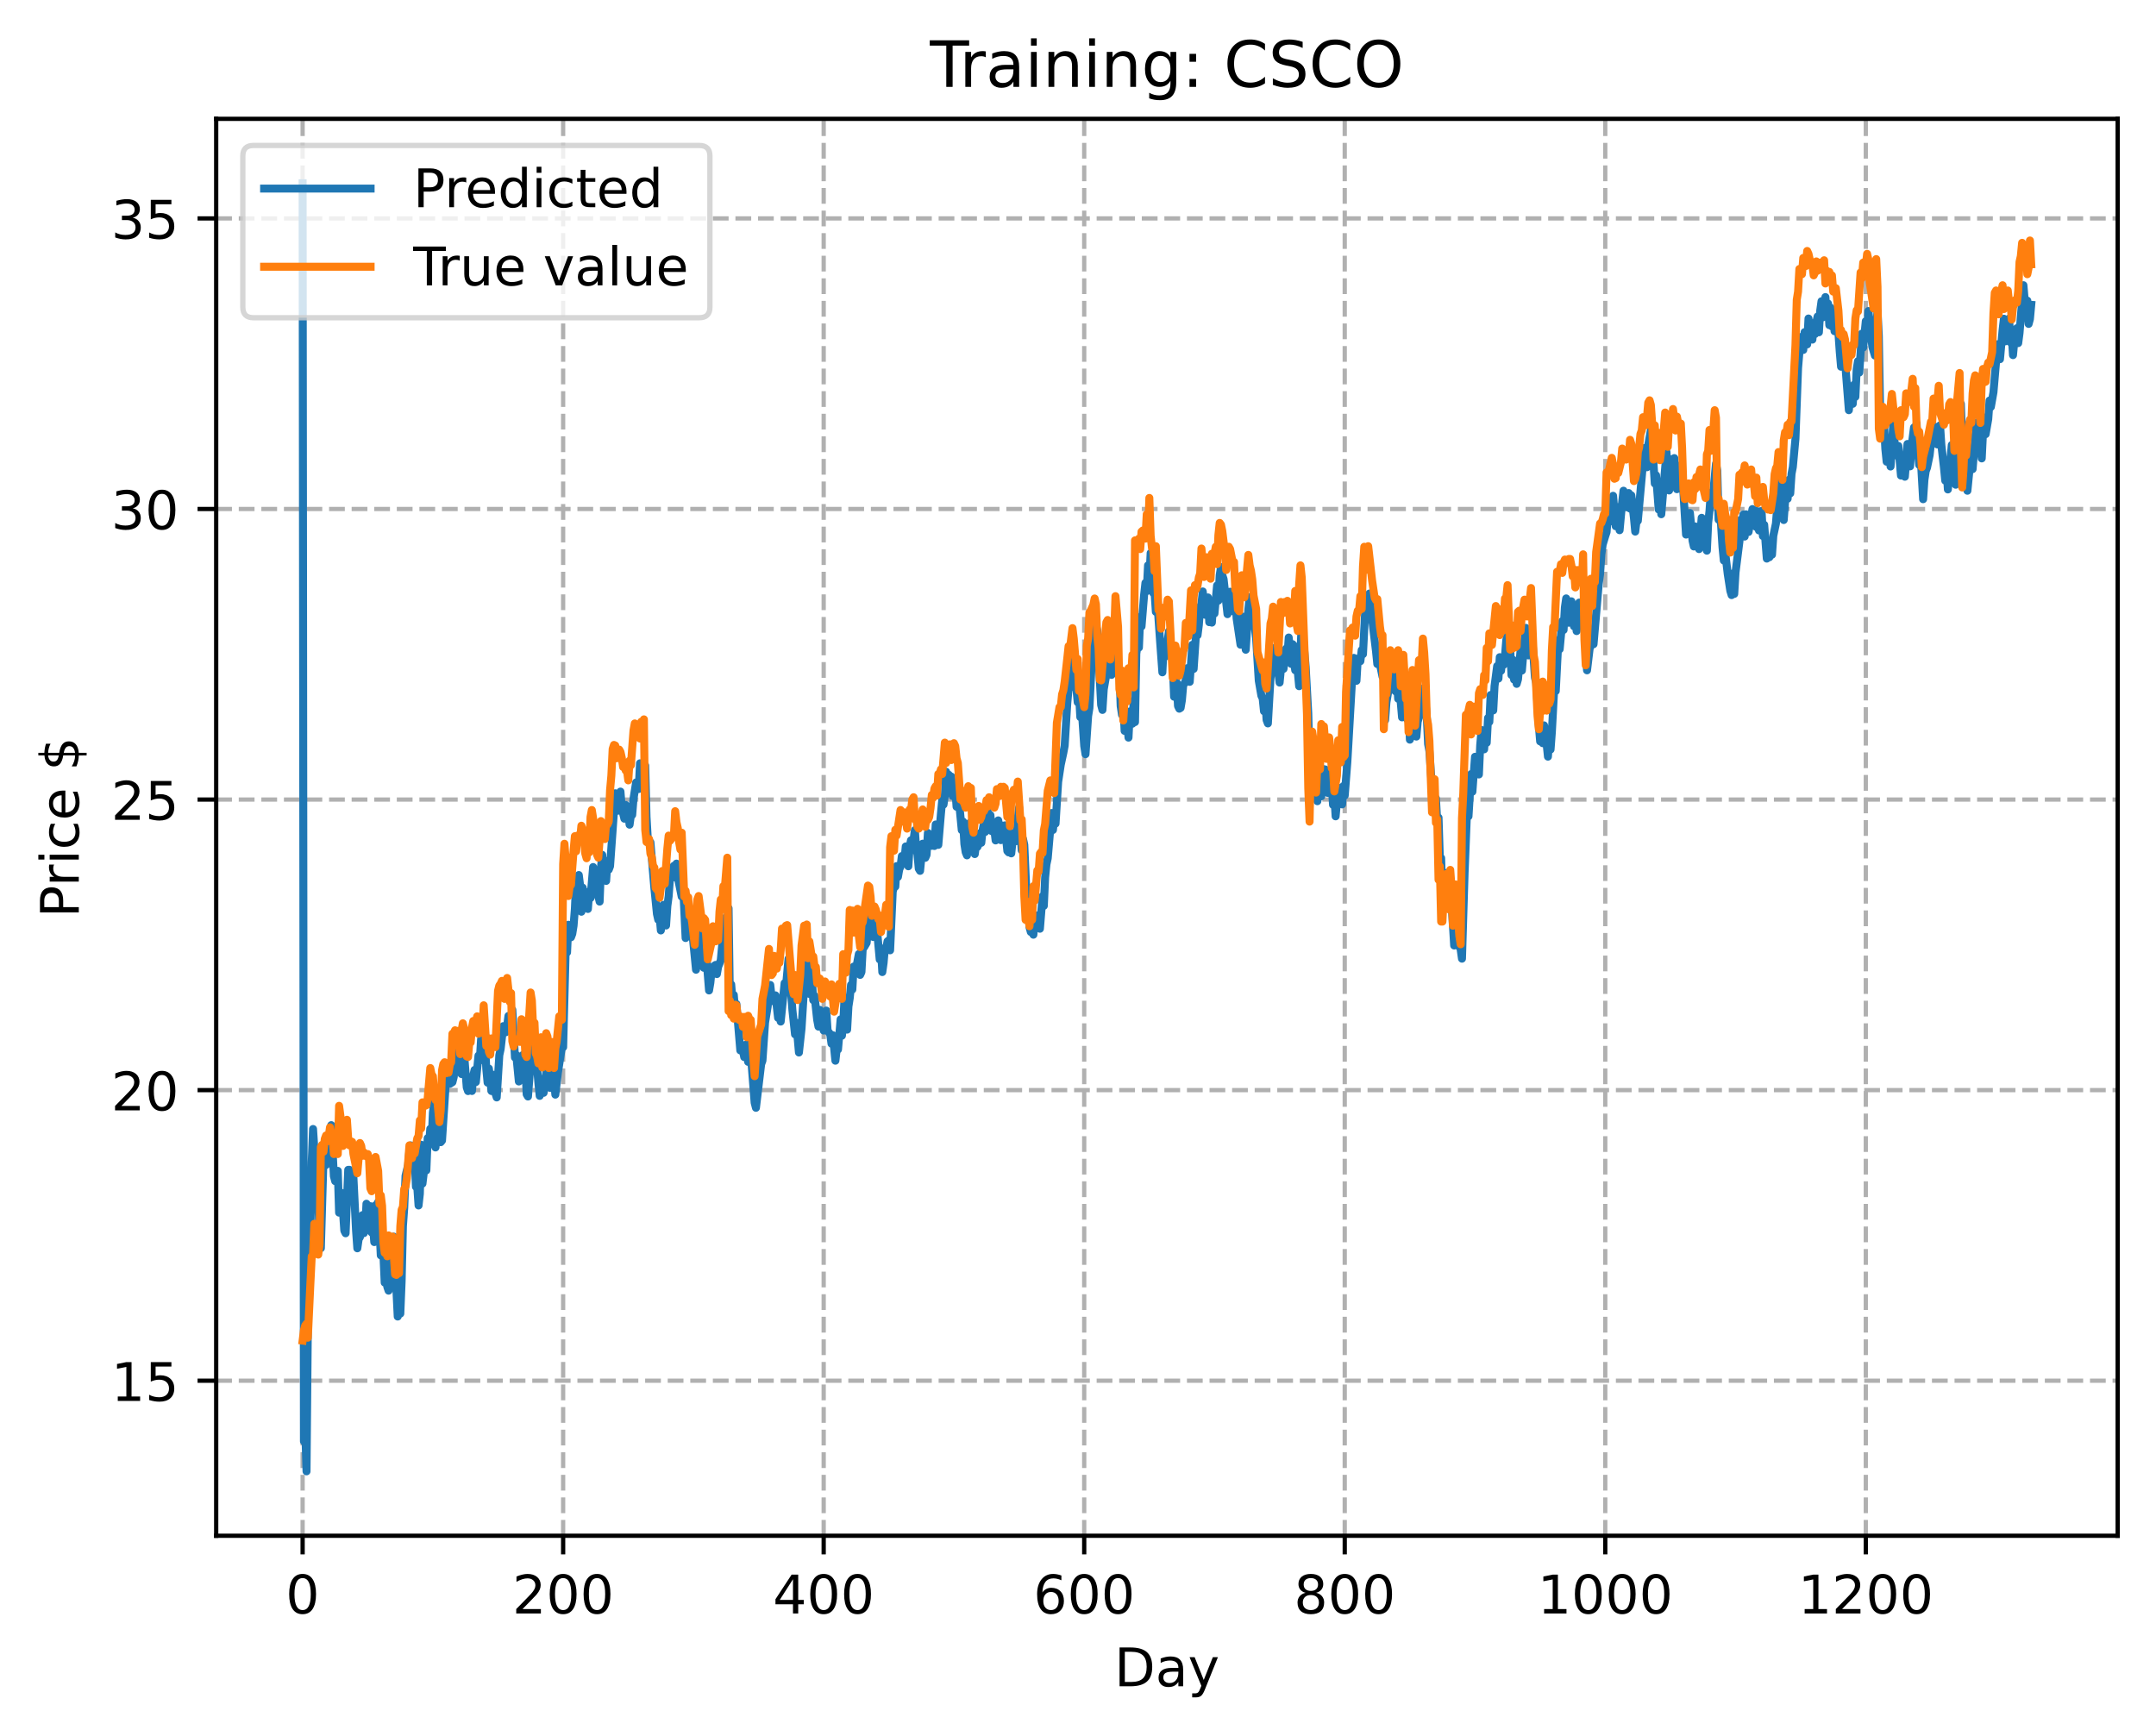 <?xml version="1.0" encoding="utf-8" standalone="no"?>
<!DOCTYPE svg PUBLIC "-//W3C//DTD SVG 1.1//EN"
  "http://www.w3.org/Graphics/SVG/1.1/DTD/svg11.dtd">
<!-- Created with matplotlib (https://matplotlib.org/) -->
<svg height="325.986pt" version="1.1" viewBox="0 0 404.923 325.986" width="404.923pt" xmlns="http://www.w3.org/2000/svg" xmlns:xlink="http://www.w3.org/1999/xlink">
 <defs>
  <style type="text/css">
*{stroke-linecap:butt;stroke-linejoin:round;}
  </style>
 </defs>
 <g id="figure_1">
  <g id="patch_1">
   <path d="M 0 325.986 
L 404.923 325.986 
L 404.923 0 
L 0 0 
z
" style="fill:#ffffff;"/>
  </g>
  <g id="axes_1">
   <g id="patch_2">
    <path d="M 40.603 288.43 
L 397.723 288.43 
L 397.723 22.318 
L 40.603 22.318 
z
" style="fill:#ffffff;"/>
   </g>
   <g id="matplotlib.axis_1">
    <g id="xtick_1">
     <g id="line2d_1">
      <path clip-path="url(#pa00254986e)" d="M 56.836 288.43 
L 56.836 22.318 
" style="fill:none;stroke:#b0b0b0;stroke-dasharray:2.96,1.28;stroke-dashoffset:0;stroke-width:0.8;"/>
     </g>
     <g id="line2d_2">
      <defs>
       <path d="M 0 0 
L 0 3.5 
" id="m9703ba99c9" style="stroke:#000000;stroke-width:0.8;"/>
      </defs>
      <g>
       <use style="stroke:#000000;stroke-width:0.8;" x="56.836" xlink:href="#m9703ba99c9" y="288.43"/>
      </g>
     </g>
     <g id="text_1">
      <!-- 0 -->
      <defs>
       <path d="M 31.781 66.406 
Q 24.172 66.406 20.328 58.906 
Q 16.5 51.422 16.5 36.375 
Q 16.5 21.391 20.328 13.891 
Q 24.172 6.391 31.781 6.391 
Q 39.453 6.391 43.281 13.891 
Q 47.125 21.391 47.125 36.375 
Q 47.125 51.422 43.281 58.906 
Q 39.453 66.406 31.781 66.406 
z
M 31.781 74.219 
Q 44.047 74.219 50.516 64.516 
Q 56.984 54.828 56.984 36.375 
Q 56.984 17.969 50.516 8.266 
Q 44.047 -1.422 31.781 -1.422 
Q 19.531 -1.422 13.062 8.266 
Q 6.594 17.969 6.594 36.375 
Q 6.594 54.828 13.062 64.516 
Q 19.531 74.219 31.781 74.219 
z
" id="DejaVuSans-48"/>
      </defs>
      <g transform="translate(53.655 303.029)scale(0.1 -0.1)">
       <use xlink:href="#DejaVuSans-48"/>
      </g>
     </g>
    </g>
    <g id="xtick_2">
     <g id="line2d_3">
      <path clip-path="url(#pa00254986e)" d="M 105.766 288.43 
L 105.766 22.318 
" style="fill:none;stroke:#b0b0b0;stroke-dasharray:2.96,1.28;stroke-dashoffset:0;stroke-width:0.8;"/>
     </g>
     <g id="line2d_4">
      <g>
       <use style="stroke:#000000;stroke-width:0.8;" x="105.766" xlink:href="#m9703ba99c9" y="288.43"/>
      </g>
     </g>
     <g id="text_2">
      <!-- 200 -->
      <defs>
       <path d="M 19.188 8.297 
L 53.609 8.297 
L 53.609 0 
L 7.328 0 
L 7.328 8.297 
Q 12.938 14.109 22.625 23.891 
Q 32.328 33.688 34.812 36.531 
Q 39.547 41.844 41.422 45.531 
Q 43.312 49.219 43.312 52.781 
Q 43.312 58.594 39.234 62.25 
Q 35.156 65.922 28.609 65.922 
Q 23.969 65.922 18.812 64.312 
Q 13.672 62.703 7.812 59.422 
L 7.812 69.391 
Q 13.766 71.781 18.938 73 
Q 24.125 74.219 28.422 74.219 
Q 39.75 74.219 46.484 68.547 
Q 53.219 62.891 53.219 53.422 
Q 53.219 48.922 51.531 44.891 
Q 49.859 40.875 45.406 35.406 
Q 44.188 33.984 37.641 27.219 
Q 31.109 20.453 19.188 8.297 
z
" id="DejaVuSans-50"/>
      </defs>
      <g transform="translate(96.223 303.029)scale(0.1 -0.1)">
       <use xlink:href="#DejaVuSans-50"/>
       <use x="63.623" xlink:href="#DejaVuSans-48"/>
       <use x="127.246" xlink:href="#DejaVuSans-48"/>
      </g>
     </g>
    </g>
    <g id="xtick_3">
     <g id="line2d_5">
      <path clip-path="url(#pa00254986e)" d="M 154.697 288.43 
L 154.697 22.318 
" style="fill:none;stroke:#b0b0b0;stroke-dasharray:2.96,1.28;stroke-dashoffset:0;stroke-width:0.8;"/>
     </g>
     <g id="line2d_6">
      <g>
       <use style="stroke:#000000;stroke-width:0.8;" x="154.697" xlink:href="#m9703ba99c9" y="288.43"/>
      </g>
     </g>
     <g id="text_3">
      <!-- 400 -->
      <defs>
       <path d="M 37.797 64.312 
L 12.891 25.391 
L 37.797 25.391 
z
M 35.203 72.906 
L 47.609 72.906 
L 47.609 25.391 
L 58.016 25.391 
L 58.016 17.188 
L 47.609 17.188 
L 47.609 0 
L 37.797 0 
L 37.797 17.188 
L 4.891 17.188 
L 4.891 26.703 
z
" id="DejaVuSans-52"/>
      </defs>
      <g transform="translate(145.153 303.029)scale(0.1 -0.1)">
       <use xlink:href="#DejaVuSans-52"/>
       <use x="63.623" xlink:href="#DejaVuSans-48"/>
       <use x="127.246" xlink:href="#DejaVuSans-48"/>
      </g>
     </g>
    </g>
    <g id="xtick_4">
     <g id="line2d_7">
      <path clip-path="url(#pa00254986e)" d="M 203.628 288.43 
L 203.628 22.318 
" style="fill:none;stroke:#b0b0b0;stroke-dasharray:2.96,1.28;stroke-dashoffset:0;stroke-width:0.8;"/>
     </g>
     <g id="line2d_8">
      <g>
       <use style="stroke:#000000;stroke-width:0.8;" x="203.628" xlink:href="#m9703ba99c9" y="288.43"/>
      </g>
     </g>
     <g id="text_4">
      <!-- 600 -->
      <defs>
       <path d="M 33.016 40.375 
Q 26.375 40.375 22.484 35.828 
Q 18.609 31.297 18.609 23.391 
Q 18.609 15.531 22.484 10.953 
Q 26.375 6.391 33.016 6.391 
Q 39.656 6.391 43.531 10.953 
Q 47.406 15.531 47.406 23.391 
Q 47.406 31.297 43.531 35.828 
Q 39.656 40.375 33.016 40.375 
z
M 52.594 71.297 
L 52.594 62.312 
Q 48.875 64.062 45.094 64.984 
Q 41.312 65.922 37.594 65.922 
Q 27.828 65.922 22.672 59.328 
Q 17.531 52.734 16.797 39.406 
Q 19.672 43.656 24.016 45.922 
Q 28.375 48.188 33.594 48.188 
Q 44.578 48.188 50.953 41.516 
Q 57.328 34.859 57.328 23.391 
Q 57.328 12.156 50.688 5.359 
Q 44.047 -1.422 33.016 -1.422 
Q 20.359 -1.422 13.672 8.266 
Q 6.984 17.969 6.984 36.375 
Q 6.984 53.656 15.188 63.938 
Q 23.391 74.219 37.203 74.219 
Q 40.922 74.219 44.703 73.484 
Q 48.484 72.75 52.594 71.297 
z
" id="DejaVuSans-54"/>
      </defs>
      <g transform="translate(194.084 303.029)scale(0.1 -0.1)">
       <use xlink:href="#DejaVuSans-54"/>
       <use x="63.623" xlink:href="#DejaVuSans-48"/>
       <use x="127.246" xlink:href="#DejaVuSans-48"/>
      </g>
     </g>
    </g>
    <g id="xtick_5">
     <g id="line2d_9">
      <path clip-path="url(#pa00254986e)" d="M 252.558 288.43 
L 252.558 22.318 
" style="fill:none;stroke:#b0b0b0;stroke-dasharray:2.96,1.28;stroke-dashoffset:0;stroke-width:0.8;"/>
     </g>
     <g id="line2d_10">
      <g>
       <use style="stroke:#000000;stroke-width:0.8;" x="252.558" xlink:href="#m9703ba99c9" y="288.43"/>
      </g>
     </g>
     <g id="text_5">
      <!-- 800 -->
      <defs>
       <path d="M 31.781 34.625 
Q 24.75 34.625 20.719 30.859 
Q 16.703 27.094 16.703 20.516 
Q 16.703 13.922 20.719 10.156 
Q 24.75 6.391 31.781 6.391 
Q 38.812 6.391 42.859 10.172 
Q 46.922 13.969 46.922 20.516 
Q 46.922 27.094 42.891 30.859 
Q 38.875 34.625 31.781 34.625 
z
M 21.922 38.812 
Q 15.578 40.375 12.031 44.719 
Q 8.5 49.078 8.5 55.328 
Q 8.5 64.062 14.719 69.141 
Q 20.953 74.219 31.781 74.219 
Q 42.672 74.219 48.875 69.141 
Q 55.078 64.062 55.078 55.328 
Q 55.078 49.078 51.531 44.719 
Q 48 40.375 41.703 38.812 
Q 48.828 37.156 52.797 32.312 
Q 56.781 27.484 56.781 20.516 
Q 56.781 9.906 50.312 4.234 
Q 43.844 -1.422 31.781 -1.422 
Q 19.734 -1.422 13.25 4.234 
Q 6.781 9.906 6.781 20.516 
Q 6.781 27.484 10.781 32.312 
Q 14.797 37.156 21.922 38.812 
z
M 18.312 54.391 
Q 18.312 48.734 21.844 45.562 
Q 25.391 42.391 31.781 42.391 
Q 38.141 42.391 41.719 45.562 
Q 45.312 48.734 45.312 54.391 
Q 45.312 60.062 41.719 63.234 
Q 38.141 66.406 31.781 66.406 
Q 25.391 66.406 21.844 63.234 
Q 18.312 60.062 18.312 54.391 
z
" id="DejaVuSans-56"/>
      </defs>
      <g transform="translate(243.015 303.029)scale(0.1 -0.1)">
       <use xlink:href="#DejaVuSans-56"/>
       <use x="63.623" xlink:href="#DejaVuSans-48"/>
       <use x="127.246" xlink:href="#DejaVuSans-48"/>
      </g>
     </g>
    </g>
    <g id="xtick_6">
     <g id="line2d_11">
      <path clip-path="url(#pa00254986e)" d="M 301.489 288.43 
L 301.489 22.318 
" style="fill:none;stroke:#b0b0b0;stroke-dasharray:2.96,1.28;stroke-dashoffset:0;stroke-width:0.8;"/>
     </g>
     <g id="line2d_12">
      <g>
       <use style="stroke:#000000;stroke-width:0.8;" x="301.489" xlink:href="#m9703ba99c9" y="288.43"/>
      </g>
     </g>
     <g id="text_6">
      <!-- 1000 -->
      <defs>
       <path d="M 12.406 8.297 
L 28.516 8.297 
L 28.516 63.922 
L 10.984 60.406 
L 10.984 69.391 
L 28.422 72.906 
L 38.281 72.906 
L 38.281 8.297 
L 54.391 8.297 
L 54.391 0 
L 12.406 0 
z
" id="DejaVuSans-49"/>
      </defs>
      <g transform="translate(288.764 303.029)scale(0.1 -0.1)">
       <use xlink:href="#DejaVuSans-49"/>
       <use x="63.623" xlink:href="#DejaVuSans-48"/>
       <use x="127.246" xlink:href="#DejaVuSans-48"/>
       <use x="190.869" xlink:href="#DejaVuSans-48"/>
      </g>
     </g>
    </g>
    <g id="xtick_7">
     <g id="line2d_13">
      <path clip-path="url(#pa00254986e)" d="M 350.419 288.43 
L 350.419 22.318 
" style="fill:none;stroke:#b0b0b0;stroke-dasharray:2.96,1.28;stroke-dashoffset:0;stroke-width:0.8;"/>
     </g>
     <g id="line2d_14">
      <g>
       <use style="stroke:#000000;stroke-width:0.8;" x="350.419" xlink:href="#m9703ba99c9" y="288.43"/>
      </g>
     </g>
     <g id="text_7">
      <!-- 1200 -->
      <g transform="translate(337.694 303.029)scale(0.1 -0.1)">
       <use xlink:href="#DejaVuSans-49"/>
       <use x="63.623" xlink:href="#DejaVuSans-50"/>
       <use x="127.246" xlink:href="#DejaVuSans-48"/>
       <use x="190.869" xlink:href="#DejaVuSans-48"/>
      </g>
     </g>
    </g>
    <g id="text_8">
     <!-- Day -->
     <defs>
      <path d="M 19.672 64.797 
L 19.672 8.109 
L 31.594 8.109 
Q 46.688 8.109 53.688 14.938 
Q 60.688 21.781 60.688 36.531 
Q 60.688 51.172 53.688 57.984 
Q 46.688 64.797 31.594 64.797 
z
M 9.812 72.906 
L 30.078 72.906 
Q 51.266 72.906 61.172 64.094 
Q 71.094 55.281 71.094 36.531 
Q 71.094 17.672 61.125 8.828 
Q 51.172 0 30.078 0 
L 9.812 0 
z
" id="DejaVuSans-68"/>
      <path d="M 34.281 27.484 
Q 23.391 27.484 19.188 25 
Q 14.984 22.516 14.984 16.5 
Q 14.984 11.719 18.141 8.906 
Q 21.297 6.109 26.703 6.109 
Q 34.188 6.109 38.703 11.406 
Q 43.219 16.703 43.219 25.484 
L 43.219 27.484 
z
M 52.203 31.203 
L 52.203 0 
L 43.219 0 
L 43.219 8.297 
Q 40.141 3.328 35.547 0.953 
Q 30.953 -1.422 24.312 -1.422 
Q 15.922 -1.422 10.953 3.297 
Q 6 8.016 6 15.922 
Q 6 25.141 12.172 29.828 
Q 18.359 34.516 30.609 34.516 
L 43.219 34.516 
L 43.219 35.406 
Q 43.219 41.609 39.141 45 
Q 35.062 48.391 27.688 48.391 
Q 23 48.391 18.547 47.266 
Q 14.109 46.141 10.016 43.891 
L 10.016 52.203 
Q 14.938 54.109 19.578 55.047 
Q 24.219 56 28.609 56 
Q 40.484 56 46.344 49.844 
Q 52.203 43.703 52.203 31.203 
z
" id="DejaVuSans-97"/>
      <path d="M 32.172 -5.078 
Q 28.375 -14.844 24.75 -17.812 
Q 21.141 -20.797 15.094 -20.797 
L 7.906 -20.797 
L 7.906 -13.281 
L 13.188 -13.281 
Q 16.891 -13.281 18.938 -11.516 
Q 21 -9.766 23.484 -3.219 
L 25.094 0.875 
L 2.984 54.688 
L 12.5 54.688 
L 29.594 11.922 
L 46.688 54.688 
L 56.203 54.688 
z
" id="DejaVuSans-121"/>
     </defs>
     <g transform="translate(209.29 316.707)scale(0.1 -0.1)">
      <use xlink:href="#DejaVuSans-68"/>
      <use x="77.002" xlink:href="#DejaVuSans-97"/>
      <use x="138.281" xlink:href="#DejaVuSans-121"/>
     </g>
    </g>
   </g>
   <g id="matplotlib.axis_2">
    <g id="ytick_1">
     <g id="line2d_15">
      <path clip-path="url(#pa00254986e)" d="M 40.603 259.314 
L 397.723 259.314 
" style="fill:none;stroke:#b0b0b0;stroke-dasharray:2.96,1.28;stroke-dashoffset:0;stroke-width:0.8;"/>
     </g>
     <g id="line2d_16">
      <defs>
       <path d="M 0 0 
L -3.5 0 
" id="m6338b63e31" style="stroke:#000000;stroke-width:0.8;"/>
      </defs>
      <g>
       <use style="stroke:#000000;stroke-width:0.8;" x="40.603" xlink:href="#m6338b63e31" y="259.314"/>
      </g>
     </g>
     <g id="text_9">
      <!-- 15 -->
      <defs>
       <path d="M 10.797 72.906 
L 49.516 72.906 
L 49.516 64.594 
L 19.828 64.594 
L 19.828 46.734 
Q 21.969 47.469 24.109 47.828 
Q 26.266 48.188 28.422 48.188 
Q 40.625 48.188 47.75 41.5 
Q 54.891 34.812 54.891 23.391 
Q 54.891 11.625 47.562 5.094 
Q 40.234 -1.422 26.906 -1.422 
Q 22.312 -1.422 17.547 -0.641 
Q 12.797 0.141 7.719 1.703 
L 7.719 11.625 
Q 12.109 9.234 16.797 8.062 
Q 21.484 6.891 26.703 6.891 
Q 35.156 6.891 40.078 11.328 
Q 45.016 15.766 45.016 23.391 
Q 45.016 31 40.078 35.438 
Q 35.156 39.891 26.703 39.891 
Q 22.75 39.891 18.812 39.016 
Q 14.891 38.141 10.797 36.281 
z
" id="DejaVuSans-53"/>
      </defs>
      <g transform="translate(20.878 263.113)scale(0.1 -0.1)">
       <use xlink:href="#DejaVuSans-49"/>
       <use x="63.623" xlink:href="#DejaVuSans-53"/>
      </g>
     </g>
    </g>
    <g id="ytick_2">
     <g id="line2d_17">
      <path clip-path="url(#pa00254986e)" d="M 40.603 204.741 
L 397.723 204.741 
" style="fill:none;stroke:#b0b0b0;stroke-dasharray:2.96,1.28;stroke-dashoffset:0;stroke-width:0.8;"/>
     </g>
     <g id="line2d_18">
      <g>
       <use style="stroke:#000000;stroke-width:0.8;" x="40.603" xlink:href="#m6338b63e31" y="204.741"/>
      </g>
     </g>
     <g id="text_10">
      <!-- 20 -->
      <g transform="translate(20.878 208.54)scale(0.1 -0.1)">
       <use xlink:href="#DejaVuSans-50"/>
       <use x="63.623" xlink:href="#DejaVuSans-48"/>
      </g>
     </g>
    </g>
    <g id="ytick_3">
     <g id="line2d_19">
      <path clip-path="url(#pa00254986e)" d="M 40.603 150.167 
L 397.723 150.167 
" style="fill:none;stroke:#b0b0b0;stroke-dasharray:2.96,1.28;stroke-dashoffset:0;stroke-width:0.8;"/>
     </g>
     <g id="line2d_20">
      <g>
       <use style="stroke:#000000;stroke-width:0.8;" x="40.603" xlink:href="#m6338b63e31" y="150.167"/>
      </g>
     </g>
     <g id="text_11">
      <!-- 25 -->
      <g transform="translate(20.878 153.967)scale(0.1 -0.1)">
       <use xlink:href="#DejaVuSans-50"/>
       <use x="63.623" xlink:href="#DejaVuSans-53"/>
      </g>
     </g>
    </g>
    <g id="ytick_4">
     <g id="line2d_21">
      <path clip-path="url(#pa00254986e)" d="M 40.603 95.594 
L 397.723 95.594 
" style="fill:none;stroke:#b0b0b0;stroke-dasharray:2.96,1.28;stroke-dashoffset:0;stroke-width:0.8;"/>
     </g>
     <g id="line2d_22">
      <g>
       <use style="stroke:#000000;stroke-width:0.8;" x="40.603" xlink:href="#m6338b63e31" y="95.594"/>
      </g>
     </g>
     <g id="text_12">
      <!-- 30 -->
      <defs>
       <path d="M 40.578 39.312 
Q 47.656 37.797 51.625 33 
Q 55.609 28.219 55.609 21.188 
Q 55.609 10.406 48.188 4.484 
Q 40.766 -1.422 27.094 -1.422 
Q 22.516 -1.422 17.656 -0.516 
Q 12.797 0.391 7.625 2.203 
L 7.625 11.719 
Q 11.719 9.328 16.594 8.109 
Q 21.484 6.891 26.812 6.891 
Q 36.078 6.891 40.938 10.547 
Q 45.797 14.203 45.797 21.188 
Q 45.797 27.641 41.281 31.266 
Q 36.766 34.906 28.719 34.906 
L 20.219 34.906 
L 20.219 43.016 
L 29.109 43.016 
Q 36.375 43.016 40.234 45.922 
Q 44.094 48.828 44.094 54.297 
Q 44.094 59.906 40.109 62.906 
Q 36.141 65.922 28.719 65.922 
Q 24.656 65.922 20.016 65.031 
Q 15.375 64.156 9.812 62.312 
L 9.812 71.094 
Q 15.438 72.656 20.344 73.438 
Q 25.25 74.219 29.594 74.219 
Q 40.828 74.219 47.359 69.109 
Q 53.906 64.016 53.906 55.328 
Q 53.906 49.266 50.438 45.094 
Q 46.969 40.922 40.578 39.312 
z
" id="DejaVuSans-51"/>
      </defs>
      <g transform="translate(20.878 99.393)scale(0.1 -0.1)">
       <use xlink:href="#DejaVuSans-51"/>
       <use x="63.623" xlink:href="#DejaVuSans-48"/>
      </g>
     </g>
    </g>
    <g id="ytick_5">
     <g id="line2d_23">
      <path clip-path="url(#pa00254986e)" d="M 40.603 41.02 
L 397.723 41.02 
" style="fill:none;stroke:#b0b0b0;stroke-dasharray:2.96,1.28;stroke-dashoffset:0;stroke-width:0.8;"/>
     </g>
     <g id="line2d_24">
      <g>
       <use style="stroke:#000000;stroke-width:0.8;" x="40.603" xlink:href="#m6338b63e31" y="41.02"/>
      </g>
     </g>
     <g id="text_13">
      <!-- 35 -->
      <g transform="translate(20.878 44.82)scale(0.1 -0.1)">
       <use xlink:href="#DejaVuSans-51"/>
       <use x="63.623" xlink:href="#DejaVuSans-53"/>
      </g>
     </g>
    </g>
    <g id="text_14">
     <!-- Price $ -->
     <defs>
      <path d="M 19.672 64.797 
L 19.672 37.406 
L 32.078 37.406 
Q 38.969 37.406 42.719 40.969 
Q 46.484 44.531 46.484 51.125 
Q 46.484 57.672 42.719 61.234 
Q 38.969 64.797 32.078 64.797 
z
M 9.812 72.906 
L 32.078 72.906 
Q 44.344 72.906 50.609 67.359 
Q 56.891 61.812 56.891 51.125 
Q 56.891 40.328 50.609 34.812 
Q 44.344 29.297 32.078 29.297 
L 19.672 29.297 
L 19.672 0 
L 9.812 0 
z
" id="DejaVuSans-80"/>
      <path d="M 41.109 46.297 
Q 39.594 47.172 37.812 47.578 
Q 36.031 48 33.891 48 
Q 26.266 48 22.188 43.047 
Q 18.109 38.094 18.109 28.812 
L 18.109 0 
L 9.078 0 
L 9.078 54.688 
L 18.109 54.688 
L 18.109 46.188 
Q 20.953 51.172 25.484 53.578 
Q 30.031 56 36.531 56 
Q 37.453 56 38.578 55.875 
Q 39.703 55.766 41.062 55.516 
z
" id="DejaVuSans-114"/>
      <path d="M 9.422 54.688 
L 18.406 54.688 
L 18.406 0 
L 9.422 0 
z
M 9.422 75.984 
L 18.406 75.984 
L 18.406 64.594 
L 9.422 64.594 
z
" id="DejaVuSans-105"/>
      <path d="M 48.781 52.594 
L 48.781 44.188 
Q 44.969 46.297 41.141 47.344 
Q 37.312 48.391 33.406 48.391 
Q 24.656 48.391 19.812 42.844 
Q 14.984 37.312 14.984 27.297 
Q 14.984 17.281 19.812 11.734 
Q 24.656 6.203 33.406 6.203 
Q 37.312 6.203 41.141 7.25 
Q 44.969 8.297 48.781 10.406 
L 48.781 2.094 
Q 45.016 0.344 40.984 -0.531 
Q 36.969 -1.422 32.422 -1.422 
Q 20.062 -1.422 12.781 6.344 
Q 5.516 14.109 5.516 27.297 
Q 5.516 40.672 12.859 48.328 
Q 20.219 56 33.016 56 
Q 37.156 56 41.109 55.141 
Q 45.062 54.297 48.781 52.594 
z
" id="DejaVuSans-99"/>
      <path d="M 56.203 29.594 
L 56.203 25.203 
L 14.891 25.203 
Q 15.484 15.922 20.484 11.062 
Q 25.484 6.203 34.422 6.203 
Q 39.594 6.203 44.453 7.469 
Q 49.312 8.734 54.109 11.281 
L 54.109 2.781 
Q 49.266 0.734 44.188 -0.344 
Q 39.109 -1.422 33.891 -1.422 
Q 20.797 -1.422 13.156 6.188 
Q 5.516 13.812 5.516 26.812 
Q 5.516 40.234 12.766 48.109 
Q 20.016 56 32.328 56 
Q 43.359 56 49.781 48.891 
Q 56.203 41.797 56.203 29.594 
z
M 47.219 32.234 
Q 47.125 39.594 43.094 43.984 
Q 39.062 48.391 32.422 48.391 
Q 24.906 48.391 20.391 44.141 
Q 15.875 39.891 15.188 32.172 
z
" id="DejaVuSans-101"/>
      <path id="DejaVuSans-32"/>
      <path d="M 33.797 -14.703 
L 28.906 -14.703 
L 28.859 0 
Q 23.734 0.094 18.609 1.188 
Q 13.484 2.297 8.297 4.5 
L 8.297 13.281 
Q 13.281 10.156 18.375 8.562 
Q 23.484 6.984 28.906 6.938 
L 28.906 29.203 
Q 18.109 30.953 13.203 35.156 
Q 8.297 39.359 8.297 46.688 
Q 8.297 54.641 13.625 59.219 
Q 18.953 63.812 28.906 64.5 
L 28.906 75.984 
L 33.797 75.984 
L 33.797 64.656 
Q 38.328 64.453 42.578 63.688 
Q 46.828 62.938 50.875 61.625 
L 50.875 53.078 
Q 46.828 55.125 42.547 56.25 
Q 38.281 57.375 33.797 57.562 
L 33.797 36.719 
Q 44.875 35.016 50.094 30.609 
Q 55.328 26.219 55.328 18.609 
Q 55.328 10.359 49.781 5.594 
Q 44.234 0.828 33.797 0.094 
z
M 28.906 37.594 
L 28.906 57.625 
Q 23.25 56.984 20.266 54.391 
Q 17.281 51.812 17.281 47.516 
Q 17.281 43.312 20.031 40.969 
Q 22.797 38.625 28.906 37.594 
z
M 33.797 28.219 
L 33.797 7.078 
Q 39.984 7.906 43.141 10.594 
Q 46.297 13.281 46.297 17.672 
Q 46.297 21.969 43.281 24.5 
Q 40.281 27.047 33.797 28.219 
z
" id="DejaVuSans-36"/>
     </defs>
     <g transform="translate(14.798 172.342)rotate(-90)scale(0.1 -0.1)">
      <use xlink:href="#DejaVuSans-80"/>
      <use x="58.553" xlink:href="#DejaVuSans-114"/>
      <use x="99.666" xlink:href="#DejaVuSans-105"/>
      <use x="127.449" xlink:href="#DejaVuSans-99"/>
      <use x="182.43" xlink:href="#DejaVuSans-101"/>
      <use x="243.953" xlink:href="#DejaVuSans-32"/>
      <use x="275.74" xlink:href="#DejaVuSans-36"/>
     </g>
    </g>
   </g>
   <g id="line2d_25">
    <path clip-path="url(#pa00254986e)" d="M 56.836 34.414 
L 57.081 270.684 
L 57.325 268.255 
L 57.57 276.334 
L 58.059 222.424 
L 58.304 230.563 
L 58.548 218.186 
L 58.793 212.04 
L 59.038 215.828 
L 59.527 217.119 
L 60.016 232.741 
L 60.261 234.43 
L 60.75 217.707 
L 60.995 215.676 
L 61.24 218.794 
L 61.484 214.152 
L 61.729 213.348 
L 61.974 215.756 
L 62.218 211.318 
L 62.708 220.912 
L 62.952 221.839 
L 63.197 221.33 
L 63.441 219.9 
L 63.686 227.751 
L 63.931 224.169 
L 64.175 224.041 
L 64.665 231.135 
L 64.909 231.623 
L 65.399 219.711 
L 65.643 219.71 
L 65.888 225.357 
L 66.133 223.776 
L 66.377 221.149 
L 66.867 231.052 
L 67.111 234.447 
L 67.356 232.741 
L 67.601 232.345 
L 68.09 228.211 
L 68.335 231.606 
L 68.579 230.979 
L 68.824 226.076 
L 69.069 229.039 
L 69.313 228.901 
L 69.558 226.534 
L 69.802 231.476 
L 70.047 230.23 
L 70.292 233.282 
L 70.536 226.361 
L 70.781 226.389 
L 71.026 225.747 
L 71.515 235.776 
L 71.76 233.819 
L 72.004 235.513 
L 72.249 240.896 
L 72.494 239.057 
L 72.738 241.678 
L 72.983 242.402 
L 73.228 239.018 
L 73.472 233.249 
L 73.717 235.711 
L 73.962 232.258 
L 74.696 247.261 
L 74.94 241.374 
L 75.185 246.716 
L 75.429 240.669 
L 75.674 230.282 
L 75.919 226.84 
L 76.163 220.849 
L 76.653 218.803 
L 76.897 216.165 
L 77.142 215.121 
L 77.387 216.518 
L 77.631 218.624 
L 77.876 217.434 
L 78.121 222.901 
L 78.365 222.871 
L 78.61 226.403 
L 78.855 224.194 
L 79.099 214.989 
L 79.344 222.303 
L 79.589 220.274 
L 79.833 215.697 
L 80.078 219.807 
L 80.323 213.759 
L 80.567 215.03 
L 80.812 212.013 
L 81.056 214.542 
L 81.301 208.966 
L 81.546 207.119 
L 81.79 215.505 
L 82.035 212.634 
L 82.28 211.36 
L 82.524 212.275 
L 82.769 214.519 
L 83.014 214.218 
L 83.748 203.027 
L 83.992 202.008 
L 84.482 203.562 
L 84.971 203.247 
L 85.216 202.28 
L 85.705 196.814 
L 85.95 199.586 
L 86.194 197.662 
L 86.439 198.489 
L 86.684 201.721 
L 86.928 199.404 
L 87.173 198.156 
L 87.662 204.246 
L 87.907 204.918 
L 88.151 204.682 
L 88.396 202.945 
L 88.641 204.902 
L 88.885 202.015 
L 89.13 200.947 
L 89.375 203.224 
L 89.864 198.254 
L 90.109 199.21 
L 90.353 195.179 
L 90.598 197.924 
L 90.843 197.061 
L 91.087 195.762 
L 91.332 200.78 
L 91.577 203.334 
L 91.821 200.691 
L 92.311 204.912 
L 92.555 201.839 
L 92.8 202.998 
L 93.044 205.344 
L 93.289 206.113 
L 93.778 198.174 
L 94.023 197.027 
L 94.512 192.726 
L 94.757 193.147 
L 95.002 193.869 
L 95.246 192.688 
L 95.491 190.805 
L 95.98 192.677 
L 96.225 189.664 
L 96.714 198.612 
L 96.959 198.117 
L 97.448 203.118 
L 97.693 200.576 
L 97.938 201.408 
L 98.182 198.156 
L 98.427 198.484 
L 98.672 200.468 
L 98.916 205.527 
L 99.161 205.939 
L 99.895 196.399 
L 100.384 198.707 
L 100.629 197.627 
L 101.118 203.428 
L 101.363 205.82 
L 101.852 202.668 
L 102.097 205.246 
L 102.831 199.718 
L 103.075 201.125 
L 103.32 204.312 
L 103.809 199.889 
L 104.299 205.586 
L 104.788 201.436 
L 105.522 196.691 
L 105.766 196.679 
L 106.256 177.785 
L 106.5 178.873 
L 106.745 173.686 
L 106.99 175.935 
L 107.234 176.036 
L 107.479 175.388 
L 107.724 173.848 
L 107.968 170.713 
L 108.213 165.444 
L 108.458 167.708 
L 108.702 164.343 
L 108.947 166.274 
L 109.192 171.236 
L 109.436 166.719 
L 109.681 168.105 
L 109.926 168.543 
L 110.415 170.717 
L 110.66 167.452 
L 110.904 168.67 
L 111.393 162.84 
L 111.883 167.978 
L 112.127 165.941 
L 112.372 168.29 
L 112.617 169.331 
L 112.861 162.983 
L 113.106 160.551 
L 113.351 163.889 
L 113.595 162.575 
L 113.84 165.448 
L 114.085 161.691 
L 114.329 163.331 
L 114.574 162.684 
L 115.553 148.985 
L 115.797 149.95 
L 116.042 152.267 
L 116.287 149.371 
L 116.531 148.671 
L 116.776 151.746 
L 117.265 153.763 
L 117.51 151.182 
L 117.754 153.797 
L 117.999 152.963 
L 118.244 154.886 
L 118.488 153.12 
L 118.733 153.056 
L 118.978 150.043 
L 119.467 146.952 
L 119.712 147.933 
L 119.956 148.188 
L 120.201 143.356 
L 120.446 145.355 
L 120.69 143.91 
L 120.935 145.823 
L 121.18 143.782 
L 121.424 153.403 
L 121.669 157.678 
L 121.914 158.485 
L 122.158 158.195 
L 122.892 166.75 
L 123.381 171.65 
L 123.626 172.735 
L 123.871 171.943 
L 124.115 174.753 
L 124.605 169.93 
L 125.094 173.82 
L 125.339 170.153 
L 125.583 168.315 
L 125.828 164.911 
L 126.073 164.653 
L 126.317 162.886 
L 126.562 162.609 
L 126.807 164.798 
L 127.051 162.198 
L 127.296 164.762 
L 128.03 168.394 
L 128.275 165.886 
L 128.764 176.173 
L 129.008 173.192 
L 129.253 175.267 
L 129.498 173.238 
L 129.742 175.917 
L 129.987 174.697 
L 130.721 182.126 
L 131.21 175.836 
L 131.455 175.541 
L 131.944 180.028 
L 132.189 181.765 
L 132.434 177.878 
L 132.678 179.899 
L 133.168 186.021 
L 133.412 184.582 
L 133.657 182.177 
L 133.902 182.6 
L 134.146 181.395 
L 134.391 181.226 
L 134.636 182.942 
L 134.88 181.561 
L 135.369 180.36 
L 136.103 172.456 
L 136.348 174.805 
L 136.837 170.591 
L 137.082 187.854 
L 137.327 184.89 
L 137.571 187.819 
L 137.816 186.858 
L 138.061 189.866 
L 138.305 188.566 
L 139.039 197.283 
L 139.284 196.227 
L 139.773 198.535 
L 140.018 196.237 
L 140.263 197.264 
L 140.507 199.434 
L 140.752 195.591 
L 140.996 197.793 
L 141.73 207.11 
L 141.975 208.06 
L 142.954 199.859 
L 143.198 199.203 
L 143.688 192.062 
L 144.177 189.053 
L 144.422 186.416 
L 144.666 184.985 
L 144.911 187.254 
L 145.156 188.026 
L 145.645 186.945 
L 146.134 191.171 
L 146.379 188.989 
L 146.624 191.864 
L 147.357 184.645 
L 147.602 185.394 
L 148.091 180.064 
L 148.825 189.731 
L 149.315 194.267 
L 149.559 192.089 
L 150.049 197.675 
L 150.538 193.188 
L 151.272 181.367 
L 151.517 182.158 
L 151.761 180.927 
L 152.006 186.665 
L 152.251 181.839 
L 152.495 184.225 
L 152.74 187.848 
L 152.984 187.036 
L 153.474 191.542 
L 153.718 192.813 
L 153.963 189.668 
L 154.208 190.37 
L 154.697 193.547 
L 154.942 190.302 
L 155.186 189.802 
L 155.431 193.572 
L 155.92 194.23 
L 156.165 196.019 
L 156.41 194.422 
L 156.899 199.216 
L 157.144 197.05 
L 157.388 197.112 
L 157.878 191.448 
L 158.122 194.522 
L 158.367 192.367 
L 158.612 187.387 
L 159.101 193.38 
L 159.345 189.034 
L 159.59 187.462 
L 159.835 184.969 
L 160.079 185.848 
L 160.324 181.539 
L 160.569 182.263 
L 160.813 181.744 
L 161.303 179.169 
L 161.547 183.097 
L 161.792 182.562 
L 162.037 177.979 
L 162.281 177.903 
L 162.771 177.066 
L 163.26 171.624 
L 163.505 172.465 
L 163.749 173.708 
L 163.994 175.977 
L 164.239 175.262 
L 164.483 172.146 
L 165.217 180.201 
L 165.462 178.202 
L 165.706 182.565 
L 165.951 180.829 
L 166.196 178.017 
L 166.44 178.158 
L 166.685 176.789 
L 166.93 176.596 
L 167.174 178.477 
L 167.664 167.462 
L 167.908 166.562 
L 168.153 166.519 
L 168.398 162.668 
L 168.642 164.698 
L 168.887 163.292 
L 169.132 162.739 
L 169.376 160.784 
L 169.621 160.904 
L 169.866 161.562 
L 170.11 158.969 
L 170.355 162.211 
L 170.6 162.696 
L 170.844 159.002 
L 171.089 157.821 
L 171.333 159.534 
L 171.823 155.903 
L 172.067 159.472 
L 172.312 160.425 
L 172.557 163.159 
L 172.801 163.56 
L 173.291 158.457 
L 173.78 161.106 
L 174.025 160.553 
L 174.269 156.422 
L 174.514 157.891 
L 174.759 157.958 
L 175.003 158.858 
L 175.248 158.531 
L 175.493 158.888 
L 175.737 154.849 
L 175.982 155.219 
L 176.227 158.675 
L 176.716 152.85 
L 176.96 150.275 
L 177.205 151.118 
L 177.45 149.421 
L 177.694 144.937 
L 177.939 147.298 
L 178.184 145.5 
L 178.428 147.187 
L 178.673 145.854 
L 178.918 149.505 
L 179.162 146.942 
L 179.407 147.961 
L 179.652 151.521 
L 179.896 150.939 
L 180.141 150.841 
L 180.63 155.907 
L 180.875 154.309 
L 181.12 158.51 
L 181.364 160.051 
L 181.609 160.648 
L 182.098 154.578 
L 182.343 156.771 
L 182.588 153.985 
L 182.832 159.367 
L 183.077 160.406 
L 183.321 158.568 
L 183.566 159.071 
L 183.811 158.556 
L 184.055 156.475 
L 184.3 158.286 
L 184.545 155.911 
L 184.789 154.662 
L 185.034 156.244 
L 185.523 152.465 
L 185.768 155.748 
L 186.013 153.094 
L 186.257 156.097 
L 186.502 155.121 
L 186.747 155.856 
L 186.991 157.844 
L 187.481 154.081 
L 187.97 157.788 
L 188.215 155.05 
L 188.459 157.443 
L 188.704 155.017 
L 189.193 159.823 
L 189.438 160.09 
L 189.682 156.203 
L 189.927 160.273 
L 190.172 157.94 
L 190.416 157.425 
L 190.906 157.97 
L 191.15 153.863 
L 191.395 151.639 
L 191.884 159.692 
L 192.129 157.555 
L 192.374 158.665 
L 192.863 169.707 
L 193.108 170.237 
L 193.352 174.13 
L 193.597 175.042 
L 193.842 172.245 
L 194.086 175.548 
L 194.331 172.512 
L 194.575 173.697 
L 194.82 171.917 
L 195.065 171.991 
L 195.309 174.429 
L 195.799 168.324 
L 196.043 170.137 
L 196.288 164.794 
L 196.533 162.345 
L 196.777 161.203 
L 197.511 152.696 
L 197.756 155.88 
L 198.001 153.589 
L 198.245 154.685 
L 198.735 146.843 
L 199.224 143.626 
L 199.713 141.361 
L 199.958 140.042 
L 200.447 132.063 
L 200.936 126.584 
L 201.181 129.02 
L 201.426 125.5 
L 201.67 123.795 
L 202.16 129.363 
L 202.404 131.895 
L 202.649 130.412 
L 202.894 134.684 
L 203.138 132.839 
L 203.628 140.09 
L 203.872 141.646 
L 204.362 134.485 
L 204.606 132.985 
L 205.096 123.191 
L 205.34 121.866 
L 205.83 117.493 
L 206.074 118.364 
L 206.808 132.408 
L 207.053 133.332 
L 207.297 129.47 
L 208.031 125.249 
L 208.276 123.843 
L 208.521 125.018 
L 208.765 126.752 
L 209.255 122.803 
L 209.499 126.034 
L 209.744 122.959 
L 210.233 126.136 
L 210.478 132.613 
L 210.723 134.243 
L 210.967 131.876 
L 211.212 137.273 
L 211.701 135.758 
L 211.946 138.532 
L 212.191 133.619 
L 212.68 135.922 
L 212.924 131.528 
L 213.169 135.619 
L 213.414 122.765 
L 213.658 121.034 
L 213.903 121.624 
L 214.148 115.857 
L 214.392 117.658 
L 214.882 111.681 
L 215.126 109.473 
L 215.371 111.029 
L 215.616 106.176 
L 215.86 108.831 
L 216.105 103.868 
L 216.594 111.375 
L 216.839 111.268 
L 217.084 114.913 
L 217.328 112.632 
L 217.818 119.592 
L 218.307 126.272 
L 218.551 121.39 
L 218.796 123.351 
L 219.041 122.403 
L 219.53 118.571 
L 220.019 121.728 
L 220.264 124.867 
L 220.509 130.859 
L 220.998 128.171 
L 221.243 132.605 
L 221.487 133.101 
L 221.732 132.949 
L 221.977 131.5 
L 222.221 128.664 
L 222.466 128.346 
L 222.711 127.729 
L 222.955 125.496 
L 223.2 127.392 
L 223.445 128.058 
L 223.934 121.102 
L 224.179 125.631 
L 224.668 118.393 
L 224.912 119.311 
L 225.157 117.366 
L 225.402 114.009 
L 225.646 113.431 
L 225.891 111.082 
L 226.38 115.476 
L 226.625 113.08 
L 226.87 112.207 
L 227.114 116.852 
L 227.359 114.87 
L 227.604 116.933 
L 227.848 113.187 
L 228.093 115.227 
L 228.582 109.959 
L 228.827 112.807 
L 229.072 108.054 
L 229.316 106.506 
L 229.561 108.023 
L 229.806 108.768 
L 230.539 115.346 
L 231.029 111.135 
L 231.273 113.368 
L 231.518 113.973 
L 231.763 114.884 
L 232.007 111.816 
L 232.252 116.142 
L 232.986 121.088 
L 233.231 117.67 
L 233.475 115.816 
L 233.965 122.028 
L 234.454 114.456 
L 234.699 112.157 
L 234.943 115.63 
L 235.433 117.359 
L 235.677 117.824 
L 235.922 120.048 
L 236.411 127.835 
L 236.9 130.661 
L 237.145 131.176 
L 237.39 133.576 
L 237.634 131.32 
L 237.879 135.219 
L 238.124 135.867 
L 238.613 127.371 
L 239.347 121.702 
L 239.836 124.233 
L 240.326 128.197 
L 240.815 123.15 
L 241.06 125.621 
L 241.549 121.829 
L 241.794 123.126 
L 242.038 119.734 
L 242.527 124.696 
L 242.772 120.988 
L 243.017 124.258 
L 243.261 125.885 
L 243.506 121.453 
L 243.751 126.271 
L 243.995 128.876 
L 244.485 116.676 
L 245.219 125.219 
L 245.708 133.996 
L 245.953 143.115 
L 246.197 147.141 
L 246.687 143.439 
L 246.931 146.373 
L 247.176 147.833 
L 247.421 150.474 
L 247.665 146.64 
L 247.91 144.882 
L 248.155 149.56 
L 248.399 144.389 
L 248.644 146.939 
L 248.888 144.502 
L 249.378 148.924 
L 249.867 145.174 
L 250.112 147.343 
L 250.356 151.163 
L 250.601 149.442 
L 250.846 153.317 
L 251.09 150.682 
L 251.335 150.48 
L 251.58 147.97 
L 251.824 148.426 
L 252.069 151.073 
L 252.314 147.631 
L 252.558 149.421 
L 253.048 143.118 
L 254.026 126.043 
L 254.271 123.558 
L 254.76 127.865 
L 255.005 123.771 
L 255.249 123.585 
L 255.494 124.184 
L 255.739 122.099 
L 255.983 122.863 
L 256.473 113.315 
L 256.717 116.389 
L 256.962 114.795 
L 257.207 111.465 
L 257.941 118.284 
L 258.43 122.293 
L 258.675 124.717 
L 258.919 122.533 
L 259.164 124.732 
L 259.653 127.078 
L 259.898 124.44 
L 260.143 135.246 
L 260.387 131.917 
L 261.121 127.481 
L 261.366 124.395 
L 261.61 125.894 
L 262.1 129.842 
L 262.344 127.374 
L 262.589 131.234 
L 262.834 129.105 
L 263.323 134.734 
L 263.568 130.013 
L 263.812 128.122 
L 264.302 135.083 
L 264.546 132.736 
L 264.791 138.917 
L 265.036 138.206 
L 265.525 131.972 
L 266.014 138.341 
L 266.259 135.547 
L 266.503 134.688 
L 266.748 133.244 
L 266.993 133.855 
L 267.237 133.957 
L 267.482 129.161 
L 267.971 134.699 
L 268.216 139.731 
L 268.461 141.071 
L 268.95 148.116 
L 269.195 151.419 
L 269.439 149.982 
L 269.684 149.944 
L 269.929 154.314 
L 270.173 153.558 
L 270.418 161.197 
L 270.663 161.148 
L 270.907 169.422 
L 271.397 163.942 
L 271.641 168.428 
L 271.886 164.671 
L 272.375 170.706 
L 272.62 169.67 
L 273.109 177.575 
L 273.598 172.393 
L 273.843 177.656 
L 274.088 176.647 
L 274.577 180.05 
L 275.066 163.935 
L 275.556 151.634 
L 275.8 153.323 
L 276.29 145.385 
L 276.534 148.691 
L 277.024 142.135 
L 277.268 143.522 
L 277.513 142.519 
L 277.758 145.452 
L 278.002 139.944 
L 278.247 137.097 
L 278.736 140.736 
L 278.981 137.6 
L 279.225 139.502 
L 279.47 134.843 
L 279.715 135.58 
L 279.959 130.529 
L 280.449 133.43 
L 280.693 128.844 
L 281.183 125.093 
L 281.427 127.449 
L 281.672 123.427 
L 281.917 125.987 
L 282.161 123.604 
L 282.406 124.856 
L 282.651 123.233 
L 282.895 120.227 
L 283.14 119.25 
L 283.385 116.821 
L 283.874 126.781 
L 284.118 123.895 
L 284.363 127.644 
L 284.608 126.009 
L 284.852 128.438 
L 285.097 127.588 
L 285.586 122.126 
L 285.831 125.943 
L 286.32 120.158 
L 286.565 117.922 
L 287.054 123.093 
L 287.788 120.045 
L 288.278 127.244 
L 288.522 128.302 
L 289.012 136.316 
L 289.256 139.243 
L 289.501 137.905 
L 289.746 139.58 
L 289.99 136.234 
L 290.235 137.416 
L 290.724 142.108 
L 290.969 138.347 
L 291.213 140.772 
L 291.458 137.489 
L 291.947 128.449 
L 292.192 129.788 
L 292.681 120.217 
L 292.926 121.93 
L 293.415 116.653 
L 293.66 118.316 
L 293.905 114.063 
L 294.149 112.388 
L 294.639 116.957 
L 294.883 113.904 
L 295.128 112.934 
L 295.373 116.122 
L 295.617 117.631 
L 295.862 114.763 
L 296.106 118.525 
L 296.596 113.175 
L 296.84 115.416 
L 297.33 117.094 
L 297.574 114.095 
L 298.064 125.896 
L 298.553 121.818 
L 298.798 121.194 
L 299.042 118.843 
L 299.287 120.99 
L 300.266 109.621 
L 300.51 107.852 
L 300.755 104.138 
L 301 102.281 
L 301.489 100.666 
L 301.734 99.925 
L 301.978 96.832 
L 302.223 98.019 
L 302.467 95.266 
L 302.957 93.117 
L 303.446 98.831 
L 303.691 96.2 
L 303.935 95.239 
L 304.18 99.581 
L 304.669 94.277 
L 304.914 92.165 
L 305.159 93.965 
L 305.648 95.282 
L 305.893 92.601 
L 306.137 95.516 
L 306.382 93.033 
L 306.871 97.263 
L 307.116 99.84 
L 307.361 97.82 
L 307.605 97.822 
L 308.828 84.144 
L 309.318 87.753 
L 309.562 83.55 
L 310.052 80.798 
L 310.296 83.134 
L 310.786 90.811 
L 311.03 89.257 
L 311.52 95.691 
L 311.764 92.744 
L 312.009 96.58 
L 312.988 84.899 
L 313.477 92.114 
L 313.722 88.272 
L 313.966 86.248 
L 314.211 88.831 
L 314.455 86.038 
L 314.945 91.879 
L 315.189 87.478 
L 315.679 91.463 
L 315.923 88.665 
L 316.657 100.4 
L 316.902 99.467 
L 317.147 99.339 
L 317.391 96.345 
L 317.881 101.555 
L 318.125 102.636 
L 318.37 98.866 
L 318.615 100.407 
L 318.859 99.372 
L 319.104 103.126 
L 319.593 97.251 
L 320.082 100.918 
L 320.327 101.266 
L 320.572 103.426 
L 320.816 98.181 
L 321.061 95.991 
L 321.306 92.522 
L 321.55 94.78 
L 322.284 87.075 
L 322.529 88.407 
L 322.774 97.611 
L 323.018 95.246 
L 323.508 102.754 
L 323.752 105.271 
L 323.997 103.66 
L 324.486 107.786 
L 324.976 110.976 
L 325.22 111.768 
L 325.465 107.706 
L 325.71 111.547 
L 325.954 107.513 
L 326.688 101.671 
L 326.933 97.609 
L 327.177 99.095 
L 327.422 96.629 
L 327.667 100.773 
L 327.911 96.59 
L 328.401 99.911 
L 329.135 95.61 
L 329.379 97.902 
L 329.624 95.841 
L 329.869 98.994 
L 330.113 96.077 
L 330.358 99.627 
L 330.603 96.507 
L 330.847 95.981 
L 331.092 100.677 
L 331.337 98.562 
L 331.826 104.91 
L 332.07 102.028 
L 332.315 104.656 
L 332.56 101.495 
L 332.804 104.179 
L 333.049 100.625 
L 333.538 98.336 
L 334.028 92.177 
L 334.272 90.519 
L 334.517 93.885 
L 335.006 97.667 
L 335.496 91.097 
L 335.74 93.673 
L 335.985 90.111 
L 336.23 92.66 
L 336.474 88.989 
L 336.719 87.706 
L 337.208 82.412 
L 337.698 69.136 
L 338.187 63.301 
L 338.676 65.721 
L 338.921 62.382 
L 339.41 64.681 
L 339.655 59.821 
L 339.899 61.759 
L 340.144 62.576 
L 340.389 63.783 
L 340.633 60.67 
L 340.878 62.74 
L 341.123 60.489 
L 341.367 59.438 
L 341.612 62.409 
L 341.857 58.354 
L 342.101 56.575 
L 342.346 59.599 
L 342.835 55.794 
L 343.08 59.421 
L 343.325 57.006 
L 343.569 61.063 
L 343.814 57.78 
L 344.058 61.304 
L 344.303 58.498 
L 344.548 62.209 
L 344.792 59.941 
L 345.037 59.144 
L 345.526 66.08 
L 345.771 68.875 
L 346.016 65.009 
L 346.26 68.079 
L 346.505 67.702 
L 347.239 77.039 
L 347.484 74.468 
L 347.728 73.246 
L 347.973 75.843 
L 348.218 72.244 
L 348.462 74.532 
L 348.707 69.378 
L 348.952 67.825 
L 349.196 69.972 
L 349.686 62.661 
L 349.93 65.278 
L 350.419 60.31 
L 350.664 62.4 
L 350.909 58.417 
L 351.643 65.136 
L 352.132 66.777 
L 352.377 61.142 
L 352.621 58.456 
L 352.866 63.099 
L 353.111 77.389 
L 353.355 79.747 
L 353.6 79.164 
L 353.845 79.641 
L 354.089 84.313 
L 354.334 86.714 
L 354.579 84.516 
L 354.823 83.685 
L 355.068 87.618 
L 355.557 79.929 
L 356.046 85.528 
L 356.291 83.95 
L 356.536 83.749 
L 357.025 89.317 
L 357.27 87.409 
L 357.514 89.266 
L 357.759 89.534 
L 358.248 83.386 
L 358.493 86.191 
L 358.738 87.587 
L 358.982 84.064 
L 359.472 80.282 
L 359.716 83.66 
L 359.961 79.538 
L 360.206 84.582 
L 360.45 87.319 
L 360.695 85.326 
L 361.184 93.758 
L 361.429 90.132 
L 361.674 88.477 
L 361.918 87.83 
L 362.407 85.5 
L 362.652 83.248 
L 362.897 83.047 
L 363.141 83.312 
L 363.386 80.111 
L 363.875 83.474 
L 364.365 79.873 
L 364.609 83.56 
L 365.099 87.811 
L 365.343 90.276 
L 365.588 88.042 
L 365.833 91.923 
L 366.567 83.572 
L 366.811 86.89 
L 367.056 88.05 
L 367.301 91.036 
L 368.034 79.986 
L 368.279 75.854 
L 368.768 89.906 
L 369.013 90.73 
L 369.258 88.999 
L 369.502 92.166 
L 370.236 84.71 
L 370.481 88.106 
L 370.97 82.009 
L 371.215 79.347 
L 371.46 83.382 
L 371.704 79.698 
L 372.194 86.094 
L 372.438 81.084 
L 372.683 78.411 
L 372.928 81.542 
L 373.417 78.712 
L 373.662 75.218 
L 373.906 76.439 
L 374.395 73.678 
L 374.885 67.954 
L 375.129 64.654 
L 375.619 67.462 
L 376.108 62.016 
L 376.353 59.86 
L 376.597 64.113 
L 377.087 60.124 
L 377.331 59.83 
L 377.576 64.286 
L 377.821 62.914 
L 378.065 66.698 
L 378.31 64.095 
L 378.555 63.288 
L 378.799 61.638 
L 379.044 64.441 
L 379.289 62.573 
L 380.022 53.566 
L 380.512 59.243 
L 380.756 56.461 
L 381.001 60.834 
L 381.246 59.92 
L 381.49 57.247 
L 381.49 57.247 
" style="fill:none;stroke:#1f77b4;stroke-linecap:square;stroke-width:1.5;"/>
   </g>
   <g id="line2d_26">
    <path clip-path="url(#pa00254986e)" d="M 56.836 251.783 
L 57.081 249.818 
L 57.325 248.945 
L 57.57 248.618 
L 57.814 251.237 
L 58.304 240.868 
L 58.548 235.957 
L 58.793 235.738 
L 59.038 229.845 
L 59.772 235.629 
L 60.016 233.665 
L 60.261 215.437 
L 60.506 215.001 
L 60.75 216.31 
L 60.995 213.909 
L 61.24 213.254 
L 61.484 214.346 
L 61.729 213.473 
L 61.974 211.726 
L 62.218 213.254 
L 62.463 213.473 
L 62.708 216.747 
L 62.952 214.782 
L 63.441 216.747 
L 63.686 207.688 
L 63.931 209.543 
L 64.175 214.018 
L 64.42 215.219 
L 64.665 214.782 
L 64.909 211.726 
L 65.154 210.307 
L 65.399 213.909 
L 65.643 215.11 
L 65.888 214.346 
L 66.133 214.455 
L 66.377 216.747 
L 67.111 220.349 
L 67.601 214.673 
L 67.845 215.219 
L 68.09 217.074 
L 68.335 216.419 
L 68.824 217.184 
L 69.069 216.747 
L 69.313 217.838 
L 69.558 223.187 
L 69.802 223.732 
L 70.292 220.567 
L 70.536 217.293 
L 71.026 219.912 
L 71.27 226.134 
L 71.515 224.496 
L 71.76 226.461 
L 72.004 233.337 
L 72.249 235.302 
L 72.494 234.32 
L 72.738 235.957 
L 72.983 232.027 
L 73.228 233.665 
L 73.472 233.119 
L 73.717 232.246 
L 74.206 239.34 
L 74.451 239.449 
L 74.696 239.013 
L 74.94 239.122 
L 75.185 230.281 
L 75.429 227.225 
L 75.674 226.679 
L 75.919 223.296 
L 76.163 222.859 
L 76.408 221.331 
L 76.897 215.11 
L 77.387 217.511 
L 77.631 215.546 
L 77.876 216.638 
L 78.365 213.8 
L 78.61 213.363 
L 78.855 210.416 
L 79.099 211.944 
L 79.344 207.033 
L 79.589 207.142 
L 79.833 207.688 
L 80.078 207.579 
L 80.323 206.269 
L 80.812 200.593 
L 81.056 201.794 
L 81.301 202.121 
L 81.546 205.177 
L 81.79 206.596 
L 82.035 205.614 
L 82.524 210.744 
L 82.769 208.561 
L 83.014 201.03 
L 83.258 199.829 
L 83.503 199.502 
L 83.748 201.576 
L 83.992 201.357 
L 84.237 201.466 
L 84.482 199.938 
L 84.726 199.502 
L 84.971 194.154 
L 85.216 194.044 
L 85.46 193.499 
L 85.705 194.372 
L 85.95 193.608 
L 86.194 195.245 
L 86.439 197.974 
L 86.684 193.608 
L 86.928 192.189 
L 87.173 193.171 
L 87.662 198.41 
L 87.907 198.519 
L 88.151 195.682 
L 88.396 195.791 
L 88.641 192.953 
L 88.885 191.752 
L 89.13 192.844 
L 89.375 192.08 
L 89.619 190.879 
L 89.864 194.154 
L 90.109 192.298 
L 90.353 193.935 
L 90.598 193.935 
L 90.843 188.805 
L 91.332 196.446 
L 91.577 194.918 
L 91.821 197.537 
L 92.066 198.083 
L 92.311 195.027 
L 92.8 195.682 
L 93.044 196.664 
L 93.534 186.077 
L 93.778 185.094 
L 94.023 184.767 
L 94.268 184.221 
L 94.757 187.605 
L 95.002 187.386 
L 95.246 183.675 
L 95.736 188.15 
L 95.98 186.513 
L 96.225 195.572 
L 96.47 196.555 
L 96.714 195.463 
L 97.204 195.682 
L 97.448 195.027 
L 97.693 195.682 
L 97.938 191.425 
L 98.182 191.643 
L 98.427 193.389 
L 98.672 198.083 
L 98.916 198.519 
L 99.65 186.404 
L 99.895 187.932 
L 100.139 193.28 
L 100.384 192.08 
L 100.629 197.865 
L 100.873 198.41 
L 101.118 199.72 
L 101.363 198.301 
L 101.607 194.808 
L 101.852 200.484 
L 102.097 197.755 
L 102.341 197.428 
L 102.586 194.044 
L 102.831 194.699 
L 103.075 200.593 
L 103.32 196.773 
L 103.565 195.682 
L 103.809 195.9 
L 104.054 200.593 
L 104.299 196.882 
L 104.543 195.682 
L 105.032 190.879 
L 105.277 190.879 
L 105.522 191.534 
L 105.766 162.283 
L 106.011 158.462 
L 106.256 161.628 
L 106.5 160.973 
L 106.745 168.286 
L 106.99 166.43 
L 107.234 166.212 
L 107.724 159.772 
L 107.968 157.044 
L 108.213 159.881 
L 108.458 156.934 
L 108.702 157.153 
L 108.947 157.589 
L 109.192 155.079 
L 109.436 155.734 
L 109.681 157.153 
L 109.926 160.318 
L 110.17 161.191 
L 110.415 157.262 
L 110.66 160.1 
L 110.904 153.442 
L 111.149 152.132 
L 111.393 153.66 
L 111.638 156.389 
L 111.883 155.843 
L 112.127 160.536 
L 112.372 161.082 
L 112.861 154.206 
L 113.106 157.371 
L 113.351 157.371 
L 113.595 157.589 
L 113.84 154.642 
L 114.085 154.861 
L 114.329 154.315 
L 114.574 148.421 
L 114.819 145.692 
L 115.063 140.672 
L 115.308 139.908 
L 115.553 140.017 
L 115.797 142.418 
L 116.042 142.309 
L 116.287 140.781 
L 116.531 141.217 
L 116.776 142.309 
L 117.02 144.055 
L 117.265 143.728 
L 117.51 144.71 
L 117.754 144.71 
L 117.999 146.565 
L 118.244 142.854 
L 118.488 143.728 
L 118.978 137.179 
L 119.222 135.869 
L 119.712 137.943 
L 119.956 136.415 
L 120.201 138.707 
L 120.446 135.542 
L 120.69 135.76 
L 120.935 135.105 
L 121.18 155.843 
L 121.424 158.135 
L 121.669 158.135 
L 121.914 157.589 
L 122.158 160.318 
L 122.403 160.973 
L 122.648 162.61 
L 122.892 162.938 
L 123.137 166.758 
L 123.381 167.085 
L 123.626 167.085 
L 123.871 168.613 
L 124.115 166.758 
L 124.36 163.592 
L 124.605 164.466 
L 124.849 165.994 
L 125.339 159.336 
L 125.583 156.934 
L 125.828 157.917 
L 126.073 157.589 
L 126.317 156.934 
L 126.562 157.044 
L 126.807 152.35 
L 127.051 154.424 
L 127.296 155.516 
L 127.541 158.135 
L 127.785 159.554 
L 128.03 156.389 
L 128.519 168.395 
L 128.764 167.303 
L 129.008 169.377 
L 129.253 168.504 
L 129.498 171.997 
L 129.742 171.778 
L 129.987 173.197 
L 130.476 177.454 
L 130.721 171.888 
L 130.966 168.941 
L 131.21 168.286 
L 131.7 171.997 
L 131.944 174.398 
L 132.189 172.433 
L 132.434 172.761 
L 132.923 180.183 
L 133.412 178 
L 133.657 176.908 
L 133.902 173.961 
L 134.391 176.799 
L 134.88 176.581 
L 135.125 171.233 
L 135.369 168.941 
L 135.614 170.796 
L 135.859 166.43 
L 136.103 167.085 
L 136.593 161.082 
L 136.837 189.897 
L 137.082 187.932 
L 137.327 190.661 
L 137.571 189.242 
L 137.816 191.316 
L 138.061 188.696 
L 138.305 188.805 
L 138.55 190.879 
L 138.795 191.534 
L 139.039 190.879 
L 139.284 191.097 
L 139.529 192.844 
L 139.773 190.988 
L 140.018 191.097 
L 140.263 194.808 
L 140.507 190.77 
L 140.752 191.425 
L 140.996 191.534 
L 141.73 202.121 
L 142.22 194.699 
L 142.954 192.407 
L 143.198 187.605 
L 143.688 185.094 
L 144.422 178.218 
L 144.666 182.911 
L 144.911 183.13 
L 145.156 182.802 
L 145.4 179.528 
L 145.645 179.746 
L 145.89 181.929 
L 146.134 180.51 
L 146.379 180.838 
L 146.624 178.436 
L 146.868 174.398 
L 147.113 174.398 
L 147.357 174.835 
L 147.602 173.852 
L 147.847 173.743 
L 148.825 185.64 
L 149.07 186.732 
L 149.315 183.13 
L 149.559 183.894 
L 149.804 187.823 
L 150.293 183.13 
L 150.538 177.563 
L 151.027 173.852 
L 151.272 175.162 
L 151.517 173.634 
L 151.761 179.964 
L 152.006 176.799 
L 152.495 179.855 
L 152.74 179.637 
L 152.984 181.492 
L 153.229 181.602 
L 153.474 184.658 
L 153.718 183.675 
L 153.963 183.785 
L 154.208 185.094 
L 154.452 187.605 
L 154.697 184.876 
L 154.942 184.33 
L 155.186 184.876 
L 155.431 185.858 
L 155.676 186.295 
L 155.92 187.168 
L 156.165 184.876 
L 156.654 190.006 
L 157.144 186.95 
L 157.388 186.95 
L 157.633 184.767 
L 157.878 186.841 
L 158.122 187.605 
L 158.367 179.2 
L 158.612 179.419 
L 158.856 182.693 
L 159.101 179.31 
L 159.345 178.436 
L 159.59 170.905 
L 159.835 172.106 
L 160.079 171.014 
L 160.324 175.162 
L 161.058 170.687 
L 161.303 175.817 
L 161.547 177.891 
L 161.792 173.634 
L 162.037 173.197 
L 162.526 169.705 
L 163.015 166.321 
L 163.26 166.539 
L 163.505 168.395 
L 163.749 171.997 
L 163.994 171.778 
L 164.239 170.25 
L 164.483 170.796 
L 164.972 172.652 
L 165.217 172.542 
L 165.462 175.053 
L 165.951 171.778 
L 166.196 171.778 
L 166.44 169.923 
L 166.685 173.525 
L 166.93 174.07 
L 167.174 159.117 
L 167.419 157.044 
L 167.664 157.262 
L 167.908 159.772 
L 168.153 155.843 
L 168.398 156.934 
L 169.132 152.132 
L 169.376 153.66 
L 169.621 154.315 
L 169.866 152.569 
L 170.11 153.66 
L 170.355 155.625 
L 170.844 152.023 
L 171.089 152.35 
L 171.333 150.167 
L 171.578 149.731 
L 171.823 153.878 
L 172.067 153.442 
L 172.312 155.297 
L 172.557 155.625 
L 173.046 153.333 
L 173.291 152.023 
L 173.78 155.297 
L 174.025 153.223 
L 174.269 153.987 
L 174.514 153.442 
L 174.759 151.805 
L 175.003 149.294 
L 175.248 149.84 
L 175.493 148.094 
L 175.737 147.657 
L 175.982 149.403 
L 176.227 145.365 
L 176.471 145.365 
L 176.716 144.492 
L 176.96 145.365 
L 177.45 139.471 
L 177.694 143.291 
L 177.939 140.235 
L 178.184 140.89 
L 178.428 139.798 
L 178.673 142.745 
L 179.162 139.58 
L 179.407 140.126 
L 179.652 142.418 
L 179.896 143.291 
L 180.386 150.167 
L 180.63 148.421 
L 180.875 150.495 
L 181.12 150.931 
L 181.364 151.695 
L 181.854 147.657 
L 182.098 148.53 
L 182.343 147.984 
L 182.588 155.188 
L 182.832 156.389 
L 183.077 154.206 
L 183.321 154.097 
L 183.566 153.333 
L 183.811 151.368 
L 184.055 153.987 
L 184.3 153.442 
L 184.545 152.241 
L 184.789 152.35 
L 185.034 151.805 
L 185.279 150.276 
L 185.523 151.477 
L 185.768 149.731 
L 186.013 151.15 
L 186.257 150.167 
L 186.502 150.713 
L 186.747 151.695 
L 186.991 150.931 
L 187.236 148.203 
L 187.481 148.421 
L 187.725 149.512 
L 187.97 147.766 
L 188.215 147.984 
L 188.459 147.766 
L 188.704 147.984 
L 189.193 153.442 
L 189.438 150.386 
L 189.682 155.188 
L 189.927 150.167 
L 190.172 148.858 
L 190.416 148.312 
L 190.661 149.84 
L 190.906 149.512 
L 191.15 146.784 
L 191.64 154.097 
L 191.884 153.878 
L 192.129 159.008 
L 192.374 168.286 
L 192.618 172.761 
L 192.863 171.451 
L 193.108 172.433 
L 193.352 173.961 
L 193.597 169.268 
L 193.842 172.761 
L 194.086 166.43 
L 194.331 169.159 
L 194.82 163.483 
L 195.065 163.702 
L 195.309 160.318 
L 195.554 159.991 
L 195.799 160.209 
L 196.043 155.952 
L 196.288 154.751 
L 196.777 148.53 
L 197.267 146.565 
L 197.511 148.53 
L 197.756 148.53 
L 198.001 148.967 
L 198.49 135.76 
L 198.979 132.813 
L 199.224 132.813 
L 199.469 130.412 
L 199.713 129.648 
L 199.958 128.011 
L 200.447 123.645 
L 200.692 121.353 
L 200.936 121.898 
L 201.426 117.969 
L 201.67 119.934 
L 202.16 125.828 
L 202.404 123.754 
L 202.649 129.757 
L 202.894 128.447 
L 203.628 132.813 
L 203.872 130.412 
L 204.117 121.243 
L 204.362 119.934 
L 204.606 115.022 
L 204.851 114.695 
L 205.34 113.603 
L 205.585 112.402 
L 205.83 113.494 
L 206.074 119.388 
L 206.319 121.68 
L 206.563 127.683 
L 206.808 127.792 
L 207.787 116.878 
L 208.031 116.441 
L 208.276 118.296 
L 208.521 123.863 
L 209.01 116.659 
L 209.255 119.17 
L 209.499 111.966 
L 209.989 117.751 
L 210.233 129.429 
L 210.478 130.521 
L 210.723 125.937 
L 210.967 135.323 
L 211.457 127.028 
L 211.701 131.721 
L 211.946 125.5 
L 212.191 125.718 
L 212.435 127.028 
L 212.68 122.99 
L 212.924 129.102 
L 213.169 101.488 
L 213.414 101.815 
L 213.658 103.125 
L 213.903 101.16 
L 214.148 103.125 
L 214.392 99.851 
L 214.637 99.632 
L 214.882 99.632 
L 215.126 101.16 
L 215.371 96.576 
L 215.616 100.942 
L 215.86 93.52 
L 216.105 100.615 
L 216.35 102.907 
L 216.594 103.234 
L 216.839 107.273 
L 217.084 102.579 
L 217.573 114.585 
L 217.818 114.804 
L 218.062 118.078 
L 218.307 114.149 
L 218.551 115.786 
L 218.796 115.786 
L 219.041 114.585 
L 219.285 112.621 
L 219.53 112.948 
L 220.264 127.356 
L 220.509 126.919 
L 220.753 121.243 
L 220.998 122.662 
L 221.243 125.609 
L 221.487 126.919 
L 221.732 125.937 
L 222.221 122.335 
L 222.466 121.571 
L 222.711 116.987 
L 222.955 117.642 
L 223.2 119.497 
L 223.689 110.874 
L 223.934 118.406 
L 224.179 112.184 
L 224.423 109.892 
L 224.668 110.656 
L 224.912 110.001 
L 225.157 108.473 
L 225.402 107.709 
L 225.646 103.016 
L 226.136 108.364 
L 226.38 105.09 
L 226.625 104.653 
L 226.87 107.709 
L 227.114 106.836 
L 227.359 108.691 
L 227.604 103.998 
L 227.848 104.216 
L 228.093 103.998 
L 228.338 102.688 
L 228.582 105.963 
L 228.827 100.505 
L 229.072 98.213 
L 229.316 98.541 
L 229.561 99.741 
L 230.05 103.671 
L 230.295 107.054 
L 230.539 103.125 
L 230.784 102.688 
L 231.029 103.125 
L 231.518 105.635 
L 231.763 105.526 
L 232.007 110.765 
L 232.252 111.093 
L 232.497 114.476 
L 232.741 114.804 
L 232.986 110.22 
L 233.231 108.037 
L 233.475 111.529 
L 233.72 112.184 
L 234.454 104.216 
L 234.699 106.181 
L 234.943 107.163 
L 235.188 108.801 
L 235.433 111.857 
L 235.922 114.367 
L 236.167 122.444 
L 237.145 125.937 
L 237.39 124.409 
L 237.634 128.447 
L 237.879 129.32 
L 238.613 117.096 
L 238.858 116.223 
L 239.102 113.931 
L 239.836 119.17 
L 240.081 122.553 
L 240.57 113.057 
L 240.815 115.131 
L 241.06 115.131 
L 241.304 113.057 
L 241.549 114.149 
L 241.794 112.839 
L 242.038 113.494 
L 242.283 117.096 
L 242.527 114.476 
L 243.017 115.786 
L 243.261 110.984 
L 243.506 117.205 
L 243.751 118.515 
L 243.995 109.783 
L 244.24 106.181 
L 244.485 108.473 
L 245.463 134.123 
L 245.708 148.094 
L 245.953 154.315 
L 246.197 142.745 
L 246.442 137.397 
L 246.931 140.562 
L 247.176 148.858 
L 247.421 143.073 
L 247.665 140.344 
L 247.91 144.492 
L 248.155 135.978 
L 248.399 139.908 
L 248.644 136.415 
L 249.133 142.527 
L 249.378 139.471 
L 249.622 138.489 
L 249.867 140.562 
L 250.112 144.273 
L 250.356 144.273 
L 250.601 148.639 
L 251.09 145.692 
L 251.335 139.034 
L 251.58 142.964 
L 251.824 143.182 
L 252.069 136.524 
L 252.314 142.2 
L 252.558 141.872 
L 252.803 129.975 
L 253.537 118.406 
L 253.782 118.406 
L 254.026 117.86 
L 254.271 119.06 
L 254.515 119.388 
L 254.76 115.786 
L 255.005 114.695 
L 255.249 114.695 
L 255.494 111.966 
L 255.739 114.367 
L 255.983 106.399 
L 256.228 102.688 
L 256.473 107.054 
L 256.717 105.963 
L 256.962 102.579 
L 257.696 109.019 
L 258.185 112.293 
L 258.43 112.73 
L 258.675 112.512 
L 259.164 117.642 
L 259.409 119.388 
L 259.653 119.279 
L 259.898 136.961 
L 260.143 130.63 
L 260.387 130.412 
L 260.876 124.3 
L 261.121 122.117 
L 261.61 125.391 
L 261.855 125.718 
L 262.1 124.845 
L 262.344 125.609 
L 262.589 122.117 
L 262.834 123.535 
L 263.078 128.884 
L 263.323 123.099 
L 263.568 122.99 
L 264.057 131.285 
L 264.302 130.848 
L 264.546 137.506 
L 265.28 125.828 
L 265.77 136.306 
L 266.503 123.972 
L 266.748 124.19 
L 266.993 124.954 
L 267.237 119.934 
L 267.482 122.553 
L 267.727 126.592 
L 267.971 134.778 
L 268.216 136.087 
L 268.461 139.143 
L 268.95 152.569 
L 269.195 147.22 
L 269.439 146.347 
L 269.684 154.533 
L 269.929 153.878 
L 270.173 165.23 
L 270.418 162.719 
L 270.663 173.088 
L 270.907 173.088 
L 271.152 167.958 
L 271.397 170.141 
L 271.641 164.138 
L 272.131 170.796 
L 272.375 163.374 
L 272.62 166.758 
L 272.864 173.852 
L 273.109 170.905 
L 273.354 166.103 
L 273.598 173.197 
L 273.843 172.761 
L 274.088 175.817 
L 274.332 177.345 
L 274.577 153.66 
L 274.822 148.967 
L 275.311 134.232 
L 275.556 134.559 
L 276.045 132.376 
L 276.29 137.943 
L 276.779 132.704 
L 277.024 134.778 
L 277.268 134.45 
L 277.513 137.288 
L 277.758 130.193 
L 278.002 129.429 
L 278.247 129.757 
L 278.491 130.521 
L 278.736 126.81 
L 278.981 127.792 
L 279.225 121.68 
L 279.47 124.19 
L 279.715 118.951 
L 279.959 120.698 
L 280.204 121.134 
L 280.938 113.821 
L 281.183 115.349 
L 281.427 114.367 
L 281.672 119.279 
L 281.917 117.86 
L 282.161 118.515 
L 282.406 116.332 
L 282.651 112.402 
L 282.895 112.293 
L 283.14 109.892 
L 283.629 122.007 
L 283.874 117.423 
L 284.118 121.789 
L 284.363 120.807 
L 284.608 121.571 
L 284.852 121.353 
L 285.097 114.913 
L 285.342 114.695 
L 285.586 118.515 
L 285.831 115.349 
L 286.32 112.621 
L 286.565 114.804 
L 286.81 115.786 
L 287.054 114.913 
L 287.544 110.438 
L 288.033 122.99 
L 288.278 124.3 
L 288.767 134.45 
L 289.012 136.961 
L 289.256 133.468 
L 289.501 133.686 
L 289.746 128.011 
L 289.99 131.612 
L 290.235 131.94 
L 290.479 133.468 
L 290.724 128.665 
L 290.969 132.158 
L 291.213 131.394 
L 291.458 122.117 
L 291.703 117.751 
L 291.947 118.078 
L 292.437 107.382 
L 292.681 107.6 
L 292.926 107.382 
L 293.171 105.963 
L 293.415 107.6 
L 293.66 105.635 
L 293.905 105.09 
L 294.394 105.745 
L 294.639 104.981 
L 294.883 104.981 
L 295.128 106.181 
L 295.373 108.255 
L 295.617 106.945 
L 295.862 110.329 
L 296.106 107.927 
L 296.351 107.054 
L 296.596 108.691 
L 296.84 109.019 
L 297.085 109.565 
L 297.33 104.107 
L 297.574 120.152 
L 297.819 124.954 
L 298.553 109.892 
L 298.798 108.691 
L 299.042 113.821 
L 299.287 109.565 
L 299.532 109.346 
L 299.776 103.671 
L 300.51 98.323 
L 300.755 98.213 
L 301 97.559 
L 301.244 96.576 
L 301.489 96.467 
L 301.734 88.718 
L 301.978 89.263 
L 302.467 86.971 
L 302.712 85.989 
L 302.957 87.299 
L 303.201 89.918 
L 303.446 89.809 
L 303.691 87.626 
L 303.935 88.827 
L 304.425 86.862 
L 304.669 84.243 
L 304.914 84.57 
L 305.403 86.316 
L 305.648 85.225 
L 305.893 86.098 
L 306.137 82.605 
L 306.382 83.369 
L 306.871 90.355 
L 307.116 89.918 
L 307.361 88.718 
L 307.605 84.897 
L 307.85 84.024 
L 308.094 81.514 
L 308.339 80.859 
L 308.584 78.349 
L 308.828 78.785 
L 309.073 79.877 
L 309.318 78.349 
L 309.562 75.62 
L 309.807 75.183 
L 310.052 76.057 
L 310.296 79.549 
L 310.541 86.316 
L 310.786 79.877 
L 311.03 84.024 
L 311.275 84.679 
L 311.52 81.296 
L 311.764 86.426 
L 312.009 84.461 
L 312.254 83.588 
L 312.743 77.475 
L 313.232 83.915 
L 313.477 79.44 
L 313.722 79.222 
L 313.966 80.422 
L 314.211 76.821 
L 314.7 80.859 
L 314.945 78.24 
L 315.189 79.44 
L 315.679 79.549 
L 315.923 84.243 
L 316.168 91.883 
L 316.413 93.738 
L 316.657 93.629 
L 316.902 93.193 
L 317.147 90.791 
L 317.391 91.774 
L 317.636 93.848 
L 317.881 93.957 
L 318.125 90.573 
L 318.37 91.883 
L 318.615 89.591 
L 318.859 91.446 
L 319.104 89.154 
L 319.349 88.172 
L 319.593 90.355 
L 320.327 93.52 
L 320.572 85.334 
L 320.816 84.679 
L 321.061 80.75 
L 321.306 84.679 
L 321.55 80.75 
L 321.795 80.641 
L 322.04 77.039 
L 322.284 78.458 
L 322.529 95.048 
L 322.774 93.629 
L 323.263 96.794 
L 323.508 98.759 
L 323.752 94.612 
L 323.997 96.467 
L 324.242 97.449 
L 324.486 97.559 
L 324.731 101.597 
L 324.976 103.78 
L 325.22 100.724 
L 325.465 102.907 
L 325.71 96.14 
L 325.954 96.14 
L 326.443 93.738 
L 326.688 89.154 
L 326.933 90.573 
L 327.177 88.718 
L 327.422 89.154 
L 327.667 87.408 
L 328.156 91.01 
L 328.401 90.573 
L 328.645 89.809 
L 328.89 88.172 
L 329.135 91.01 
L 329.379 90.573 
L 329.624 93.193 
L 329.869 89.7 
L 330.113 94.502 
L 330.603 93.083 
L 330.847 93.629 
L 331.092 91.446 
L 331.337 93.957 
L 331.581 95.157 
L 331.826 94.83 
L 332.07 95.703 
L 332.315 95.266 
L 332.56 95.812 
L 333.049 92.647 
L 333.294 89.045 
L 333.538 87.954 
L 333.783 87.517 
L 334.028 84.897 
L 334.762 90.137 
L 335.006 82.715 
L 335.251 81.186 
L 335.496 81.405 
L 335.74 79.768 
L 335.985 81.732 
L 336.23 79.222 
L 336.474 79.113 
L 337.208 64.814 
L 337.453 56.301 
L 337.698 54.773 
L 337.942 50.516 
L 338.431 51.499 
L 338.676 48.442 
L 339.165 49.97 
L 339.41 47.133 
L 339.655 47.678 
L 340.144 49.861 
L 340.389 49.752 
L 340.633 51.717 
L 340.878 51.171 
L 341.123 49.097 
L 341.367 50.844 
L 341.612 50.625 
L 341.857 49.316 
L 342.346 49.425 
L 342.591 48.879 
L 342.835 53.245 
L 343.08 50.844 
L 343.325 52.372 
L 343.569 51.062 
L 343.814 52.044 
L 344.058 51.717 
L 344.303 54.773 
L 344.548 54.773 
L 344.792 54.118 
L 345.282 58.375 
L 345.526 62.85 
L 345.771 61.977 
L 346.016 63.286 
L 346.26 62.741 
L 346.505 63.723 
L 346.994 69.18 
L 347.239 67.107 
L 347.484 66.452 
L 347.728 66.67 
L 347.973 64.705 
L 348.218 64.814 
L 348.462 59.794 
L 348.707 58.266 
L 348.952 58.484 
L 349.441 51.171 
L 349.686 52.263 
L 349.93 49.316 
L 350.175 49.206 
L 350.419 49.97 
L 350.664 47.678 
L 350.909 48.77 
L 351.153 53.027 
L 351.887 57.938 
L 352.132 49.425 
L 352.377 48.661 
L 352.621 53.9 
L 352.866 80.532 
L 353.111 82.387 
L 353.355 78.24 
L 353.6 76.384 
L 353.845 79.331 
L 354.089 79.877 
L 354.334 79.222 
L 354.579 77.257 
L 354.823 78.894 
L 355.313 73.983 
L 355.802 78.567 
L 356.046 78.021 
L 356.291 78.021 
L 356.536 80.641 
L 356.78 81.951 
L 357.025 77.039 
L 357.27 78.13 
L 357.514 78.349 
L 357.759 77.803 
L 358.004 73.874 
L 358.248 75.402 
L 358.493 75.511 
L 358.738 75.402 
L 359.227 71.145 
L 359.472 76.384 
L 359.716 72.891 
L 359.961 80.204 
L 360.206 81.405 
L 360.45 81.077 
L 360.695 83.479 
L 360.94 87.735 
L 361.184 85.771 
L 361.918 82.933 
L 362.652 79.222 
L 362.897 79.113 
L 363.141 74.856 
L 363.631 75.511 
L 363.875 75.293 
L 364.12 72.455 
L 364.365 77.475 
L 364.854 79.004 
L 365.099 79.768 
L 365.343 77.585 
L 365.588 79.004 
L 365.833 78.567 
L 366.077 75.947 
L 366.322 75.511 
L 366.567 77.366 
L 366.811 77.912 
L 367.056 84.679 
L 367.545 75.511 
L 368.034 70.053 
L 368.279 84.243 
L 368.524 91.555 
L 368.768 88.172 
L 369.013 81.732 
L 369.258 85.552 
L 369.747 79.877 
L 369.992 78.785 
L 370.236 79.44 
L 370.481 73.874 
L 370.726 71.472 
L 370.97 70.49 
L 371.215 77.912 
L 371.46 75.183 
L 371.704 76.384 
L 371.949 79.44 
L 372.194 71.691 
L 372.438 69.289 
L 372.683 71.8 
L 372.928 71.691 
L 373.172 68.962 
L 373.417 68.089 
L 373.662 68.416 
L 374.151 66.124 
L 374.395 58.811 
L 374.64 54.991 
L 374.885 54.555 
L 375.129 57.611 
L 375.374 59.03 
L 375.619 55.974 
L 376.108 53.572 
L 376.353 58.047 
L 376.842 54.664 
L 377.087 54.555 
L 377.331 56.847 
L 377.576 56.41 
L 377.821 60.012 
L 378.065 57.72 
L 378.555 56.301 
L 378.799 56.847 
L 379.044 54.664 
L 379.289 49.206 
L 379.533 48.115 
L 379.778 45.605 
L 380.022 48.661 
L 380.267 48.988 
L 380.512 47.242 
L 380.756 51.499 
L 381.001 50.298 
L 381.246 45.168 
L 381.49 49.643 
L 381.49 49.643 
" style="fill:none;stroke:#ff7f0e;stroke-linecap:square;stroke-width:1.5;"/>
   </g>
   <g id="patch_3">
    <path d="M 40.603 288.43 
L 40.603 22.318 
" style="fill:none;stroke:#000000;stroke-linecap:square;stroke-linejoin:miter;stroke-width:0.8;"/>
   </g>
   <g id="patch_4">
    <path d="M 397.723 288.43 
L 397.723 22.318 
" style="fill:none;stroke:#000000;stroke-linecap:square;stroke-linejoin:miter;stroke-width:0.8;"/>
   </g>
   <g id="patch_5">
    <path d="M 40.603 288.43 
L 397.723 288.43 
" style="fill:none;stroke:#000000;stroke-linecap:square;stroke-linejoin:miter;stroke-width:0.8;"/>
   </g>
   <g id="patch_6">
    <path d="M 40.603 22.318 
L 397.723 22.318 
" style="fill:none;stroke:#000000;stroke-linecap:square;stroke-linejoin:miter;stroke-width:0.8;"/>
   </g>
   <g id="text_15">
    <!-- Training: CSCO -->
    <defs>
     <path d="M -0.297 72.906 
L 61.375 72.906 
L 61.375 64.594 
L 35.5 64.594 
L 35.5 0 
L 25.594 0 
L 25.594 64.594 
L -0.297 64.594 
z
" id="DejaVuSans-84"/>
     <path d="M 54.891 33.016 
L 54.891 0 
L 45.906 0 
L 45.906 32.719 
Q 45.906 40.484 42.875 44.328 
Q 39.844 48.188 33.797 48.188 
Q 26.516 48.188 22.312 43.547 
Q 18.109 38.922 18.109 30.906 
L 18.109 0 
L 9.078 0 
L 9.078 54.688 
L 18.109 54.688 
L 18.109 46.188 
Q 21.344 51.125 25.703 53.562 
Q 30.078 56 35.797 56 
Q 45.219 56 50.047 50.172 
Q 54.891 44.344 54.891 33.016 
z
" id="DejaVuSans-110"/>
     <path d="M 45.406 27.984 
Q 45.406 37.75 41.375 43.109 
Q 37.359 48.484 30.078 48.484 
Q 22.859 48.484 18.828 43.109 
Q 14.797 37.75 14.797 27.984 
Q 14.797 18.266 18.828 12.891 
Q 22.859 7.516 30.078 7.516 
Q 37.359 7.516 41.375 12.891 
Q 45.406 18.266 45.406 27.984 
z
M 54.391 6.781 
Q 54.391 -7.172 48.188 -13.984 
Q 42 -20.797 29.203 -20.797 
Q 24.469 -20.797 20.266 -20.094 
Q 16.062 -19.391 12.109 -17.922 
L 12.109 -9.188 
Q 16.062 -11.328 19.922 -12.344 
Q 23.781 -13.375 27.781 -13.375 
Q 36.625 -13.375 41.016 -8.766 
Q 45.406 -4.156 45.406 5.172 
L 45.406 9.625 
Q 42.625 4.781 38.281 2.391 
Q 33.938 0 27.875 0 
Q 17.828 0 11.672 7.656 
Q 5.516 15.328 5.516 27.984 
Q 5.516 40.672 11.672 48.328 
Q 17.828 56 27.875 56 
Q 33.938 56 38.281 53.609 
Q 42.625 51.219 45.406 46.391 
L 45.406 54.688 
L 54.391 54.688 
z
" id="DejaVuSans-103"/>
     <path d="M 11.719 12.406 
L 22.016 12.406 
L 22.016 0 
L 11.719 0 
z
M 11.719 51.703 
L 22.016 51.703 
L 22.016 39.312 
L 11.719 39.312 
z
" id="DejaVuSans-58"/>
     <path d="M 64.406 67.281 
L 64.406 56.891 
Q 59.422 61.531 53.781 63.812 
Q 48.141 66.109 41.797 66.109 
Q 29.297 66.109 22.656 58.469 
Q 16.016 50.828 16.016 36.375 
Q 16.016 21.969 22.656 14.328 
Q 29.297 6.688 41.797 6.688 
Q 48.141 6.688 53.781 8.984 
Q 59.422 11.281 64.406 15.922 
L 64.406 5.609 
Q 59.234 2.094 53.438 0.328 
Q 47.656 -1.422 41.219 -1.422 
Q 24.656 -1.422 15.125 8.703 
Q 5.609 18.844 5.609 36.375 
Q 5.609 53.953 15.125 64.078 
Q 24.656 74.219 41.219 74.219 
Q 47.75 74.219 53.531 72.484 
Q 59.328 70.75 64.406 67.281 
z
" id="DejaVuSans-67"/>
     <path d="M 53.516 70.516 
L 53.516 60.891 
Q 47.906 63.578 42.922 64.891 
Q 37.938 66.219 33.297 66.219 
Q 25.25 66.219 20.875 63.094 
Q 16.5 59.969 16.5 54.203 
Q 16.5 49.359 19.406 46.891 
Q 22.312 44.438 30.422 42.922 
L 36.375 41.703 
Q 47.406 39.594 52.656 34.297 
Q 57.906 29 57.906 20.125 
Q 57.906 9.516 50.797 4.047 
Q 43.703 -1.422 29.984 -1.422 
Q 24.812 -1.422 18.969 -0.25 
Q 13.141 0.922 6.891 3.219 
L 6.891 13.375 
Q 12.891 10.016 18.656 8.297 
Q 24.422 6.594 29.984 6.594 
Q 38.422 6.594 43.016 9.906 
Q 47.609 13.234 47.609 19.391 
Q 47.609 24.75 44.312 27.781 
Q 41.016 30.812 33.5 32.328 
L 27.484 33.5 
Q 16.453 35.688 11.516 40.375 
Q 6.594 45.062 6.594 53.422 
Q 6.594 63.094 13.406 68.656 
Q 20.219 74.219 32.172 74.219 
Q 37.312 74.219 42.625 73.281 
Q 47.953 72.359 53.516 70.516 
z
" id="DejaVuSans-83"/>
     <path d="M 39.406 66.219 
Q 28.656 66.219 22.328 58.203 
Q 16.016 50.203 16.016 36.375 
Q 16.016 22.609 22.328 14.594 
Q 28.656 6.594 39.406 6.594 
Q 50.141 6.594 56.422 14.594 
Q 62.703 22.609 62.703 36.375 
Q 62.703 50.203 56.422 58.203 
Q 50.141 66.219 39.406 66.219 
z
M 39.406 74.219 
Q 54.734 74.219 63.906 63.938 
Q 73.094 53.656 73.094 36.375 
Q 73.094 19.141 63.906 8.859 
Q 54.734 -1.422 39.406 -1.422 
Q 24.031 -1.422 14.812 8.828 
Q 5.609 19.094 5.609 36.375 
Q 5.609 53.656 14.812 63.938 
Q 24.031 74.219 39.406 74.219 
z
" id="DejaVuSans-79"/>
    </defs>
    <g transform="translate(174.653 16.318)scale(0.12 -0.12)">
     <use xlink:href="#DejaVuSans-84"/>
     <use x="46.334" xlink:href="#DejaVuSans-114"/>
     <use x="87.447" xlink:href="#DejaVuSans-97"/>
     <use x="148.727" xlink:href="#DejaVuSans-105"/>
     <use x="176.51" xlink:href="#DejaVuSans-110"/>
     <use x="239.889" xlink:href="#DejaVuSans-105"/>
     <use x="267.672" xlink:href="#DejaVuSans-110"/>
     <use x="331.051" xlink:href="#DejaVuSans-103"/>
     <use x="394.527" xlink:href="#DejaVuSans-58"/>
     <use x="428.219" xlink:href="#DejaVuSans-32"/>
     <use x="460.006" xlink:href="#DejaVuSans-67"/>
     <use x="529.83" xlink:href="#DejaVuSans-83"/>
     <use x="593.307" xlink:href="#DejaVuSans-67"/>
     <use x="663.131" xlink:href="#DejaVuSans-79"/>
    </g>
   </g>
   <g id="legend_1">
    <g id="patch_7">
     <path d="M 47.603 59.674 
L 131.331 59.674 
Q 133.331 59.674 133.331 57.674 
L 133.331 29.318 
Q 133.331 27.318 131.331 27.318 
L 47.603 27.318 
Q 45.603 27.318 45.603 29.318 
L 45.603 57.674 
Q 45.603 59.674 47.603 59.674 
z
" style="fill:#ffffff;opacity:0.8;stroke:#cccccc;stroke-linejoin:miter;"/>
    </g>
    <g id="line2d_27">
     <path d="M 49.603 35.417 
L 69.603 35.417 
" style="fill:none;stroke:#1f77b4;stroke-linecap:square;stroke-width:1.5;"/>
    </g>
    <g id="line2d_28"/>
    <g id="text_16">
     <!-- Predicted -->
     <defs>
      <path d="M 45.406 46.391 
L 45.406 75.984 
L 54.391 75.984 
L 54.391 0 
L 45.406 0 
L 45.406 8.203 
Q 42.578 3.328 38.25 0.953 
Q 33.938 -1.422 27.875 -1.422 
Q 17.969 -1.422 11.734 6.484 
Q 5.516 14.406 5.516 27.297 
Q 5.516 40.188 11.734 48.094 
Q 17.969 56 27.875 56 
Q 33.938 56 38.25 53.625 
Q 42.578 51.266 45.406 46.391 
z
M 14.797 27.297 
Q 14.797 17.391 18.875 11.75 
Q 22.953 6.109 30.078 6.109 
Q 37.203 6.109 41.297 11.75 
Q 45.406 17.391 45.406 27.297 
Q 45.406 37.203 41.297 42.844 
Q 37.203 48.484 30.078 48.484 
Q 22.953 48.484 18.875 42.844 
Q 14.797 37.203 14.797 27.297 
z
" id="DejaVuSans-100"/>
      <path d="M 18.312 70.219 
L 18.312 54.688 
L 36.812 54.688 
L 36.812 47.703 
L 18.312 47.703 
L 18.312 18.016 
Q 18.312 11.328 20.141 9.422 
Q 21.969 7.516 27.594 7.516 
L 36.812 7.516 
L 36.812 0 
L 27.594 0 
Q 17.188 0 13.234 3.875 
Q 9.281 7.766 9.281 18.016 
L 9.281 47.703 
L 2.688 47.703 
L 2.688 54.688 
L 9.281 54.688 
L 9.281 70.219 
z
" id="DejaVuSans-116"/>
     </defs>
     <g transform="translate(77.603 38.917)scale(0.1 -0.1)">
      <use xlink:href="#DejaVuSans-80"/>
      <use x="58.553" xlink:href="#DejaVuSans-114"/>
      <use x="97.416" xlink:href="#DejaVuSans-101"/>
      <use x="158.939" xlink:href="#DejaVuSans-100"/>
      <use x="222.416" xlink:href="#DejaVuSans-105"/>
      <use x="250.199" xlink:href="#DejaVuSans-99"/>
      <use x="305.18" xlink:href="#DejaVuSans-116"/>
      <use x="344.389" xlink:href="#DejaVuSans-101"/>
      <use x="405.912" xlink:href="#DejaVuSans-100"/>
     </g>
    </g>
    <g id="line2d_29">
     <path d="M 49.603 50.095 
L 69.603 50.095 
" style="fill:none;stroke:#ff7f0e;stroke-linecap:square;stroke-width:1.5;"/>
    </g>
    <g id="line2d_30"/>
    <g id="text_17">
     <!-- True value -->
     <defs>
      <path d="M 8.5 21.578 
L 8.5 54.688 
L 17.484 54.688 
L 17.484 21.922 
Q 17.484 14.156 20.5 10.266 
Q 23.531 6.391 29.594 6.391 
Q 36.859 6.391 41.078 11.031 
Q 45.312 15.672 45.312 23.688 
L 45.312 54.688 
L 54.297 54.688 
L 54.297 0 
L 45.312 0 
L 45.312 8.406 
Q 42.047 3.422 37.719 1 
Q 33.406 -1.422 27.688 -1.422 
Q 18.266 -1.422 13.375 4.438 
Q 8.5 10.297 8.5 21.578 
z
M 31.109 56 
z
" id="DejaVuSans-117"/>
      <path d="M 2.984 54.688 
L 12.5 54.688 
L 29.594 8.797 
L 46.688 54.688 
L 56.203 54.688 
L 35.688 0 
L 23.484 0 
z
" id="DejaVuSans-118"/>
      <path d="M 9.422 75.984 
L 18.406 75.984 
L 18.406 0 
L 9.422 0 
z
" id="DejaVuSans-108"/>
     </defs>
     <g transform="translate(77.603 53.595)scale(0.1 -0.1)">
      <use xlink:href="#DejaVuSans-84"/>
      <use x="46.334" xlink:href="#DejaVuSans-114"/>
      <use x="87.447" xlink:href="#DejaVuSans-117"/>
      <use x="150.826" xlink:href="#DejaVuSans-101"/>
      <use x="212.35" xlink:href="#DejaVuSans-32"/>
      <use x="244.137" xlink:href="#DejaVuSans-118"/>
      <use x="303.316" xlink:href="#DejaVuSans-97"/>
      <use x="364.596" xlink:href="#DejaVuSans-108"/>
      <use x="392.379" xlink:href="#DejaVuSans-117"/>
      <use x="455.758" xlink:href="#DejaVuSans-101"/>
     </g>
    </g>
   </g>
  </g>
 </g>
 <defs>
  <clipPath id="pa00254986e">
   <rect height="266.112" width="357.12" x="40.603" y="22.318"/>
  </clipPath>
 </defs>
</svg>
